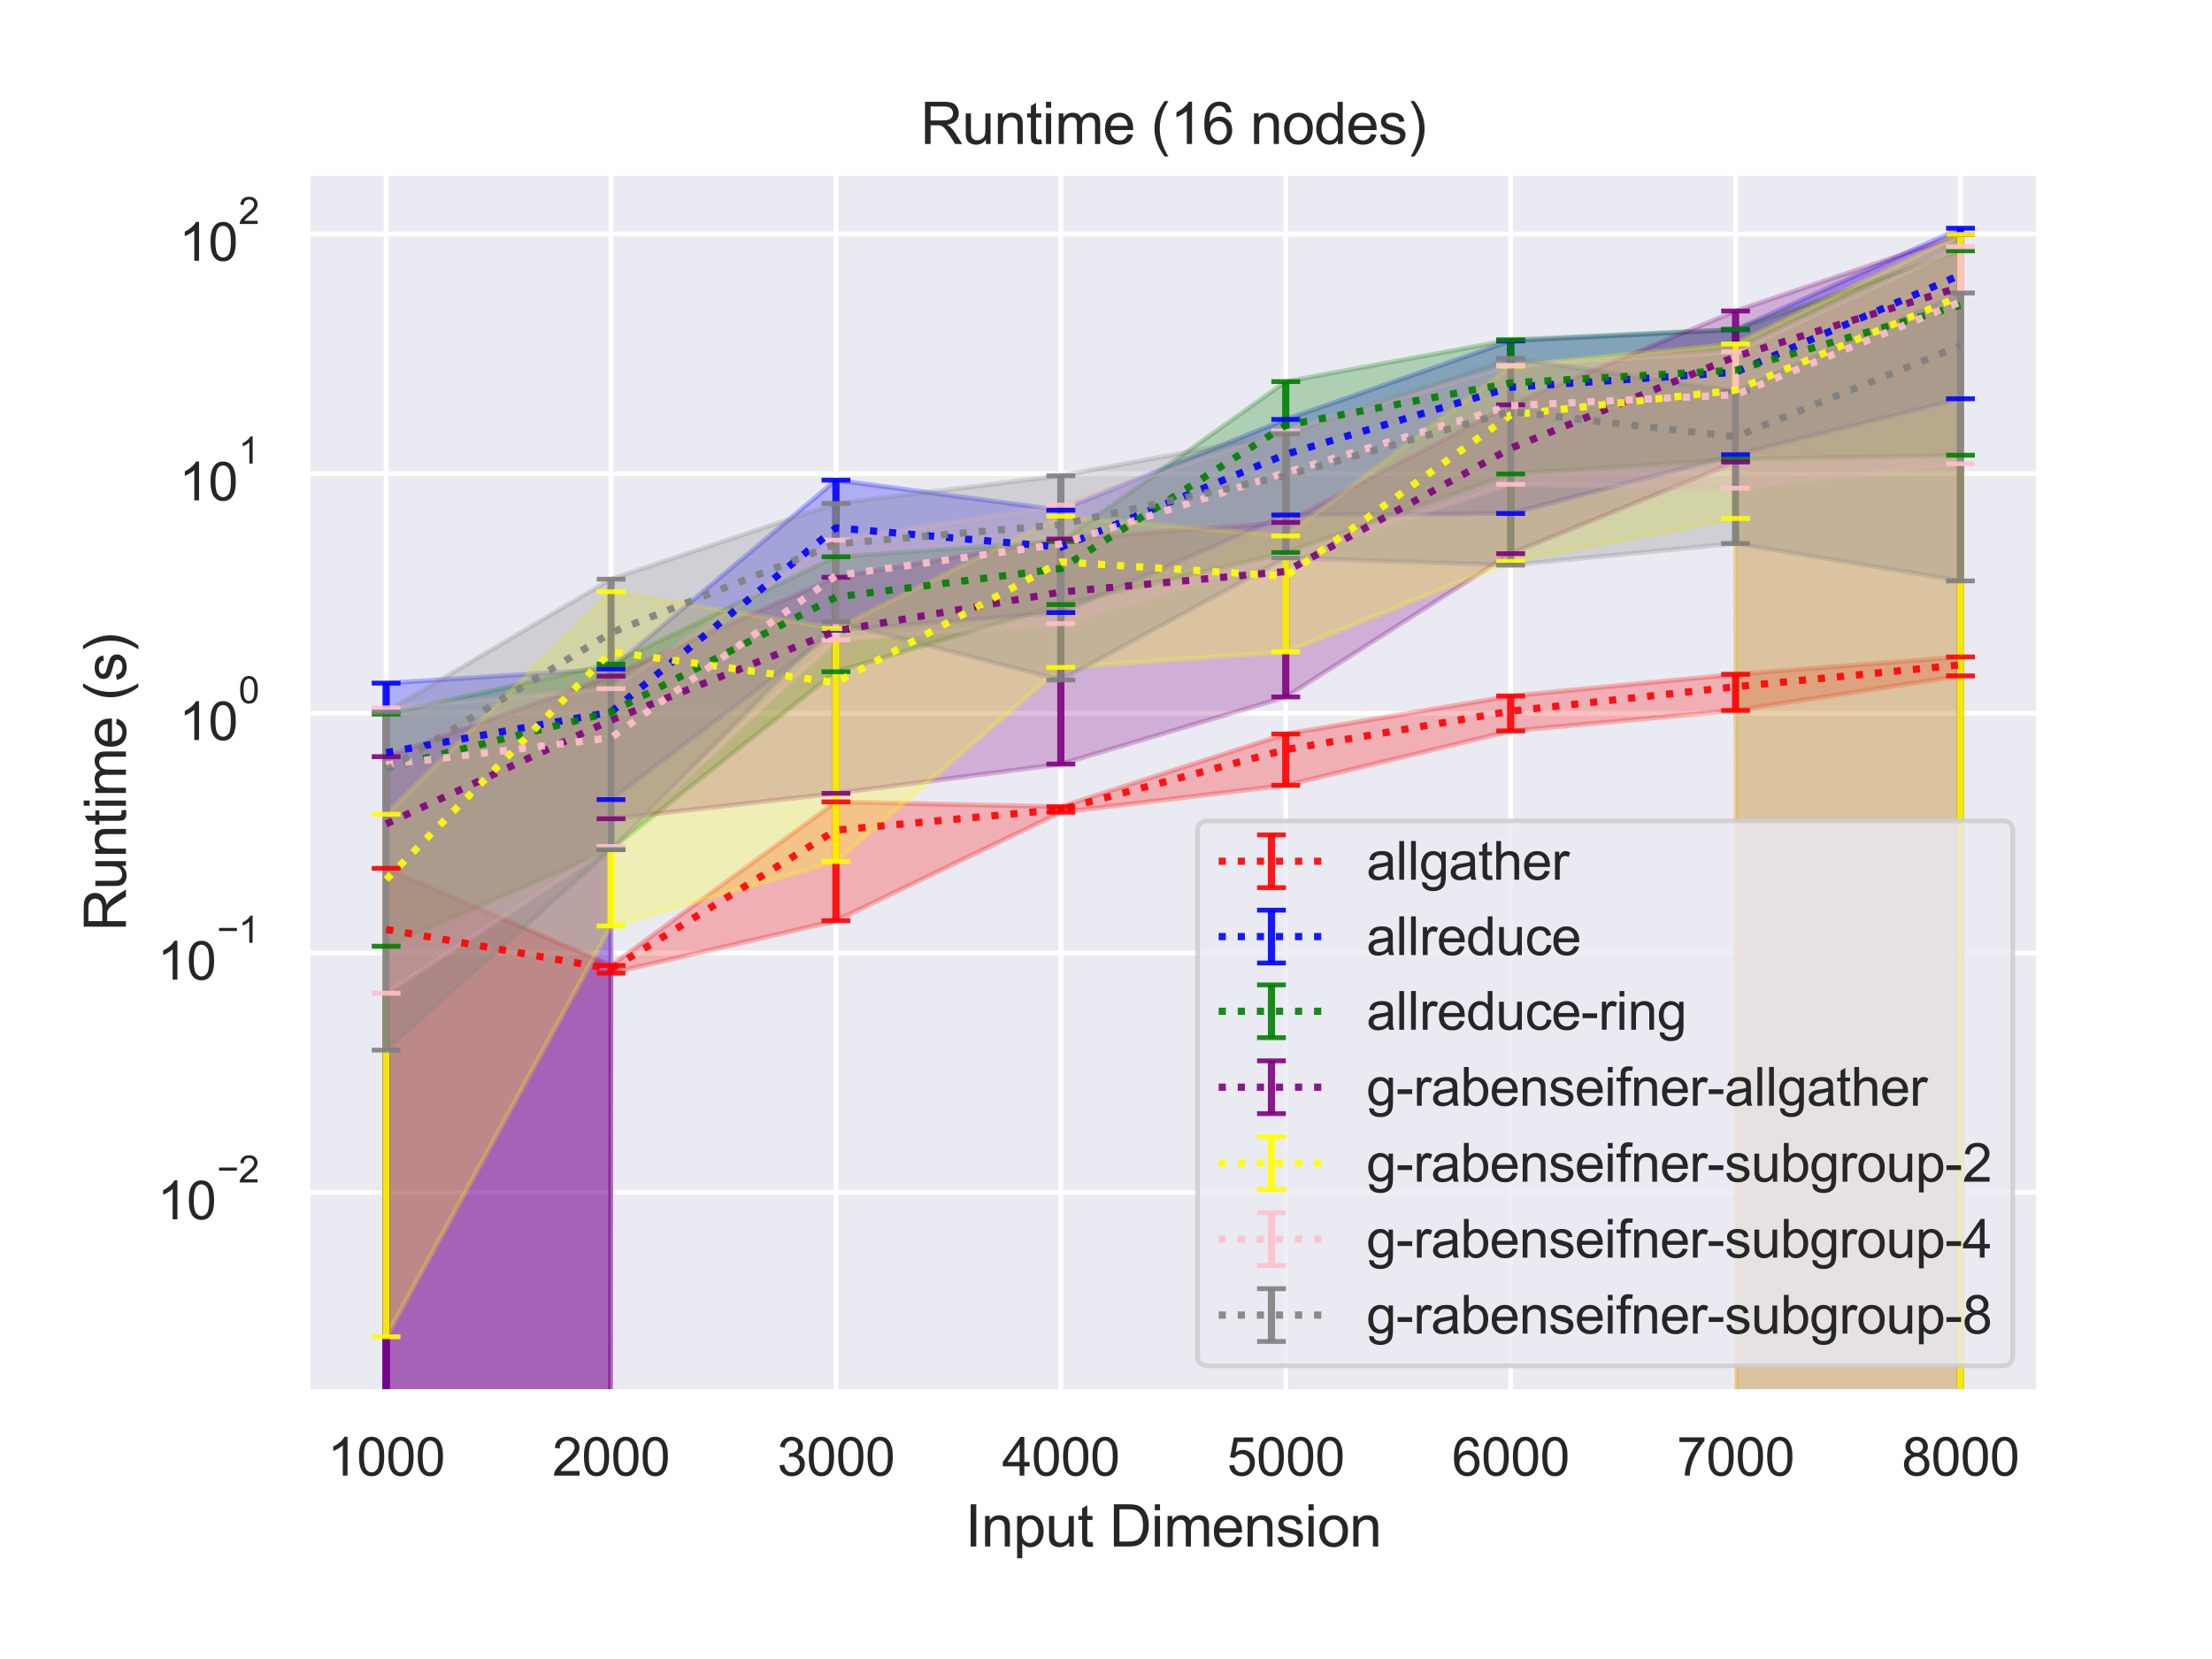 <?xml version="1.0" encoding="utf-8" standalone="no"?>
<!DOCTYPE svg PUBLIC "-//W3C//DTD SVG 1.1//EN"
  "http://www.w3.org/Graphics/SVG/1.1/DTD/svg11.dtd">
<svg height="345.6pt" version="1.1" viewBox="0 0 460.8 345.6" width="460.8pt" xmlns="http://www.w3.org/2000/svg" xmlns:xlink="http://www.w3.org/1999/xlink">
 <defs>
  <style type="text/css">*{stroke-linecap:butt;stroke-linejoin:round;}</style>
 </defs>
 <g id="figure_1">
  <g id="patch_1">
   <path d="M 0 345.6 
L 460.8 345.6 
L 460.8 0 
L 0 0 
z
" style="fill:#ffffff;"/>
  </g>
  <g id="axes_1">
   <g id="patch_2">
    <path d="M 64.04 290.02 
L 424.8 290.02 
L 424.8 36 
L 64.04 36 
z
" style="fill:#eaeaf2;"/>
   </g>
   <g id="matplotlib.axis_1">
    <g id="xtick_1">
     <g id="line2d_1">
      <path clip-path="url(#pb5473b62f8)" d="M 80.438 290.02 
L 80.438 36 
" style="fill:none;stroke:#ffffff;stroke-linecap:round;"/>
     </g>
     <g id="text_1">
      <!-- 1000 -->
      <g style="fill:#262626;" transform="translate(68.204 307.394)scale(0.11 -0.11)">
       <defs>
        <path d="M 2384 0 
L 1822 0 
L 1822 3584 
Q 1619 3391 1289 3197 
Q 959 3003 697 2906 
L 697 3450 
Q 1169 3672 1522 3987 
Q 1875 4303 2022 4600 
L 2384 4600 
L 2384 0 
z
" id="ArialMT-31" transform="scale(0.016)"/>
        <path d="M 266 2259 
Q 266 3072 433 3567 
Q 600 4063 929 4331 
Q 1259 4600 1759 4600 
Q 2128 4600 2406 4451 
Q 2684 4303 2865 4023 
Q 3047 3744 3150 3342 
Q 3253 2941 3253 2259 
Q 3253 1453 3087 958 
Q 2922 463 2592 192 
Q 2263 -78 1759 -78 
Q 1097 -78 719 397 
Q 266 969 266 2259 
z
M 844 2259 
Q 844 1131 1108 757 
Q 1372 384 1759 384 
Q 2147 384 2411 759 
Q 2675 1134 2675 2259 
Q 2675 3391 2411 3762 
Q 2147 4134 1753 4134 
Q 1366 4134 1134 3806 
Q 844 3388 844 2259 
z
" id="ArialMT-30" transform="scale(0.016)"/>
       </defs>
       <use xlink:href="#ArialMT-31"/>
       <use x="55.615" xlink:href="#ArialMT-30"/>
       <use x="111.23" xlink:href="#ArialMT-30"/>
       <use x="166.846" xlink:href="#ArialMT-30"/>
      </g>
     </g>
    </g>
    <g id="xtick_2">
     <g id="line2d_2">
      <path clip-path="url(#pb5473b62f8)" d="M 127.29 290.02 
L 127.29 36 
" style="fill:none;stroke:#ffffff;stroke-linecap:round;"/>
     </g>
     <g id="text_2">
      <!-- 2000 -->
      <g style="fill:#262626;" transform="translate(115.056 307.394)scale(0.11 -0.11)">
       <defs>
        <path d="M 3222 541 
L 3222 0 
L 194 0 
Q 188 203 259 391 
Q 375 700 629 1000 
Q 884 1300 1366 1694 
Q 2113 2306 2375 2664 
Q 2638 3022 2638 3341 
Q 2638 3675 2398 3904 
Q 2159 4134 1775 4134 
Q 1369 4134 1125 3890 
Q 881 3647 878 3216 
L 300 3275 
Q 359 3922 746 4261 
Q 1134 4600 1788 4600 
Q 2447 4600 2831 4234 
Q 3216 3869 3216 3328 
Q 3216 3053 3103 2787 
Q 2991 2522 2730 2228 
Q 2469 1934 1863 1422 
Q 1356 997 1212 845 
Q 1069 694 975 541 
L 3222 541 
z
" id="ArialMT-32" transform="scale(0.016)"/>
       </defs>
       <use xlink:href="#ArialMT-32"/>
       <use x="55.615" xlink:href="#ArialMT-30"/>
       <use x="111.23" xlink:href="#ArialMT-30"/>
       <use x="166.846" xlink:href="#ArialMT-30"/>
      </g>
     </g>
    </g>
    <g id="xtick_3">
     <g id="line2d_3">
      <path clip-path="url(#pb5473b62f8)" d="M 174.142 290.02 
L 174.142 36 
" style="fill:none;stroke:#ffffff;stroke-linecap:round;"/>
     </g>
     <g id="text_3">
      <!-- 3000 -->
      <g style="fill:#262626;" transform="translate(161.908 307.394)scale(0.11 -0.11)">
       <defs>
        <path d="M 269 1209 
L 831 1284 
Q 928 806 1161 595 
Q 1394 384 1728 384 
Q 2125 384 2398 659 
Q 2672 934 2672 1341 
Q 2672 1728 2419 1979 
Q 2166 2231 1775 2231 
Q 1616 2231 1378 2169 
L 1441 2663 
Q 1497 2656 1531 2656 
Q 1891 2656 2178 2843 
Q 2466 3031 2466 3422 
Q 2466 3731 2256 3934 
Q 2047 4138 1716 4138 
Q 1388 4138 1169 3931 
Q 950 3725 888 3313 
L 325 3413 
Q 428 3978 793 4289 
Q 1159 4600 1703 4600 
Q 2078 4600 2393 4439 
Q 2709 4278 2876 4000 
Q 3044 3722 3044 3409 
Q 3044 3113 2884 2869 
Q 2725 2625 2413 2481 
Q 2819 2388 3044 2092 
Q 3269 1797 3269 1353 
Q 3269 753 2831 336 
Q 2394 -81 1725 -81 
Q 1122 -81 723 278 
Q 325 638 269 1209 
z
" id="ArialMT-33" transform="scale(0.016)"/>
       </defs>
       <use xlink:href="#ArialMT-33"/>
       <use x="55.615" xlink:href="#ArialMT-30"/>
       <use x="111.23" xlink:href="#ArialMT-30"/>
       <use x="166.846" xlink:href="#ArialMT-30"/>
      </g>
     </g>
    </g>
    <g id="xtick_4">
     <g id="line2d_4">
      <path clip-path="url(#pb5473b62f8)" d="M 220.994 290.02 
L 220.994 36 
" style="fill:none;stroke:#ffffff;stroke-linecap:round;"/>
     </g>
     <g id="text_4">
      <!-- 4000 -->
      <g style="fill:#262626;" transform="translate(208.76 307.394)scale(0.11 -0.11)">
       <defs>
        <path d="M 2069 0 
L 2069 1097 
L 81 1097 
L 81 1613 
L 2172 4581 
L 2631 4581 
L 2631 1613 
L 3250 1613 
L 3250 1097 
L 2631 1097 
L 2631 0 
L 2069 0 
z
M 2069 1613 
L 2069 3678 
L 634 1613 
L 2069 1613 
z
" id="ArialMT-34" transform="scale(0.016)"/>
       </defs>
       <use xlink:href="#ArialMT-34"/>
       <use x="55.615" xlink:href="#ArialMT-30"/>
       <use x="111.23" xlink:href="#ArialMT-30"/>
       <use x="166.846" xlink:href="#ArialMT-30"/>
      </g>
     </g>
    </g>
    <g id="xtick_5">
     <g id="line2d_5">
      <path clip-path="url(#pb5473b62f8)" d="M 267.846 290.02 
L 267.846 36 
" style="fill:none;stroke:#ffffff;stroke-linecap:round;"/>
     </g>
     <g id="text_5">
      <!-- 5000 -->
      <g style="fill:#262626;" transform="translate(255.612 307.394)scale(0.11 -0.11)">
       <defs>
        <path d="M 266 1200 
L 856 1250 
Q 922 819 1161 601 
Q 1400 384 1738 384 
Q 2144 384 2425 690 
Q 2706 997 2706 1503 
Q 2706 1984 2436 2262 
Q 2166 2541 1728 2541 
Q 1456 2541 1237 2417 
Q 1019 2294 894 2097 
L 366 2166 
L 809 4519 
L 3088 4519 
L 3088 3981 
L 1259 3981 
L 1013 2750 
Q 1425 3038 1878 3038 
Q 2478 3038 2890 2622 
Q 3303 2206 3303 1553 
Q 3303 931 2941 478 
Q 2500 -78 1738 -78 
Q 1113 -78 717 272 
Q 322 622 266 1200 
z
" id="ArialMT-35" transform="scale(0.016)"/>
       </defs>
       <use xlink:href="#ArialMT-35"/>
       <use x="55.615" xlink:href="#ArialMT-30"/>
       <use x="111.23" xlink:href="#ArialMT-30"/>
       <use x="166.846" xlink:href="#ArialMT-30"/>
      </g>
     </g>
    </g>
    <g id="xtick_6">
     <g id="line2d_6">
      <path clip-path="url(#pb5473b62f8)" d="M 314.698 290.02 
L 314.698 36 
" style="fill:none;stroke:#ffffff;stroke-linecap:round;"/>
     </g>
     <g id="text_6">
      <!-- 6000 -->
      <g style="fill:#262626;" transform="translate(302.464 307.394)scale(0.11 -0.11)">
       <defs>
        <path d="M 3184 3459 
L 2625 3416 
Q 2550 3747 2413 3897 
Q 2184 4138 1850 4138 
Q 1581 4138 1378 3988 
Q 1113 3794 959 3422 
Q 806 3050 800 2363 
Q 1003 2672 1297 2822 
Q 1591 2972 1913 2972 
Q 2475 2972 2870 2558 
Q 3266 2144 3266 1488 
Q 3266 1056 3080 686 
Q 2894 316 2569 119 
Q 2244 -78 1831 -78 
Q 1128 -78 684 439 
Q 241 956 241 2144 
Q 241 3472 731 4075 
Q 1159 4600 1884 4600 
Q 2425 4600 2770 4297 
Q 3116 3994 3184 3459 
z
M 888 1484 
Q 888 1194 1011 928 
Q 1134 663 1356 523 
Q 1578 384 1822 384 
Q 2178 384 2434 671 
Q 2691 959 2691 1453 
Q 2691 1928 2437 2201 
Q 2184 2475 1800 2475 
Q 1419 2475 1153 2201 
Q 888 1928 888 1484 
z
" id="ArialMT-36" transform="scale(0.016)"/>
       </defs>
       <use xlink:href="#ArialMT-36"/>
       <use x="55.615" xlink:href="#ArialMT-30"/>
       <use x="111.23" xlink:href="#ArialMT-30"/>
       <use x="166.846" xlink:href="#ArialMT-30"/>
      </g>
     </g>
    </g>
    <g id="xtick_7">
     <g id="line2d_7">
      <path clip-path="url(#pb5473b62f8)" d="M 361.55 290.02 
L 361.55 36 
" style="fill:none;stroke:#ffffff;stroke-linecap:round;"/>
     </g>
     <g id="text_7">
      <!-- 7000 -->
      <g style="fill:#262626;" transform="translate(349.316 307.394)scale(0.11 -0.11)">
       <defs>
        <path d="M 303 3981 
L 303 4522 
L 3269 4522 
L 3269 4084 
Q 2831 3619 2401 2847 
Q 1972 2075 1738 1259 
Q 1569 684 1522 0 
L 944 0 
Q 953 541 1156 1306 
Q 1359 2072 1739 2783 
Q 2119 3494 2547 3981 
L 303 3981 
z
" id="ArialMT-37" transform="scale(0.016)"/>
       </defs>
       <use xlink:href="#ArialMT-37"/>
       <use x="55.615" xlink:href="#ArialMT-30"/>
       <use x="111.23" xlink:href="#ArialMT-30"/>
       <use x="166.846" xlink:href="#ArialMT-30"/>
      </g>
     </g>
    </g>
    <g id="xtick_8">
     <g id="line2d_8">
      <path clip-path="url(#pb5473b62f8)" d="M 408.402 290.02 
L 408.402 36 
" style="fill:none;stroke:#ffffff;stroke-linecap:round;"/>
     </g>
     <g id="text_8">
      <!-- 8000 -->
      <g style="fill:#262626;" transform="translate(396.168 307.394)scale(0.11 -0.11)">
       <defs>
        <path d="M 1131 2484 
Q 781 2613 612 2850 
Q 444 3088 444 3419 
Q 444 3919 803 4259 
Q 1163 4600 1759 4600 
Q 2359 4600 2725 4251 
Q 3091 3903 3091 3403 
Q 3091 3084 2923 2848 
Q 2756 2613 2416 2484 
Q 2838 2347 3058 2040 
Q 3278 1734 3278 1309 
Q 3278 722 2862 322 
Q 2447 -78 1769 -78 
Q 1091 -78 675 323 
Q 259 725 259 1325 
Q 259 1772 486 2073 
Q 713 2375 1131 2484 
z
M 1019 3438 
Q 1019 3113 1228 2906 
Q 1438 2700 1772 2700 
Q 2097 2700 2305 2904 
Q 2513 3109 2513 3406 
Q 2513 3716 2298 3927 
Q 2084 4138 1766 4138 
Q 1444 4138 1231 3931 
Q 1019 3725 1019 3438 
z
M 838 1322 
Q 838 1081 952 856 
Q 1066 631 1291 507 
Q 1516 384 1775 384 
Q 2178 384 2440 643 
Q 2703 903 2703 1303 
Q 2703 1709 2433 1975 
Q 2163 2241 1756 2241 
Q 1359 2241 1098 1978 
Q 838 1716 838 1322 
z
" id="ArialMT-38" transform="scale(0.016)"/>
       </defs>
       <use xlink:href="#ArialMT-38"/>
       <use x="55.615" xlink:href="#ArialMT-30"/>
       <use x="111.23" xlink:href="#ArialMT-30"/>
       <use x="166.846" xlink:href="#ArialMT-30"/>
      </g>
     </g>
    </g>
    <g id="text_9">
     <!-- Input Dimension -->
     <g style="fill:#262626;" transform="translate(201.066 322.169)scale(0.12 -0.12)">
      <defs>
       <path d="M 597 0 
L 597 4581 
L 1203 4581 
L 1203 0 
L 597 0 
z
" id="ArialMT-49" transform="scale(0.016)"/>
       <path d="M 422 0 
L 422 3319 
L 928 3319 
L 928 2847 
Q 1294 3394 1984 3394 
Q 2284 3394 2536 3286 
Q 2788 3178 2913 3003 
Q 3038 2828 3088 2588 
Q 3119 2431 3119 2041 
L 3119 0 
L 2556 0 
L 2556 2019 
Q 2556 2363 2490 2533 
Q 2425 2703 2258 2804 
Q 2091 2906 1866 2906 
Q 1506 2906 1245 2678 
Q 984 2450 984 1813 
L 984 0 
L 422 0 
z
" id="ArialMT-6e" transform="scale(0.016)"/>
       <path d="M 422 -1272 
L 422 3319 
L 934 3319 
L 934 2888 
Q 1116 3141 1344 3267 
Q 1572 3394 1897 3394 
Q 2322 3394 2647 3175 
Q 2972 2956 3137 2557 
Q 3303 2159 3303 1684 
Q 3303 1175 3120 767 
Q 2938 359 2589 142 
Q 2241 -75 1856 -75 
Q 1575 -75 1351 44 
Q 1128 163 984 344 
L 984 -1272 
L 422 -1272 
z
M 931 1641 
Q 931 1000 1190 694 
Q 1450 388 1819 388 
Q 2194 388 2461 705 
Q 2728 1022 2728 1688 
Q 2728 2322 2467 2637 
Q 2206 2953 1844 2953 
Q 1484 2953 1207 2617 
Q 931 2281 931 1641 
z
" id="ArialMT-70" transform="scale(0.016)"/>
       <path d="M 2597 0 
L 2597 488 
Q 2209 -75 1544 -75 
Q 1250 -75 995 37 
Q 741 150 617 320 
Q 494 491 444 738 
Q 409 903 409 1263 
L 409 3319 
L 972 3319 
L 972 1478 
Q 972 1038 1006 884 
Q 1059 663 1231 536 
Q 1403 409 1656 409 
Q 1909 409 2131 539 
Q 2353 669 2445 892 
Q 2538 1116 2538 1541 
L 2538 3319 
L 3100 3319 
L 3100 0 
L 2597 0 
z
" id="ArialMT-75" transform="scale(0.016)"/>
       <path d="M 1650 503 
L 1731 6 
Q 1494 -44 1306 -44 
Q 1000 -44 831 53 
Q 663 150 594 308 
Q 525 466 525 972 
L 525 2881 
L 113 2881 
L 113 3319 
L 525 3319 
L 525 4141 
L 1084 4478 
L 1084 3319 
L 1650 3319 
L 1650 2881 
L 1084 2881 
L 1084 941 
Q 1084 700 1114 631 
Q 1144 563 1211 522 
Q 1278 481 1403 481 
Q 1497 481 1650 503 
z
" id="ArialMT-74" transform="scale(0.016)"/>
       <path id="ArialMT-20" transform="scale(0.016)"/>
       <path d="M 494 0 
L 494 4581 
L 2072 4581 
Q 2606 4581 2888 4516 
Q 3281 4425 3559 4188 
Q 3922 3881 4101 3404 
Q 4281 2928 4281 2316 
Q 4281 1794 4159 1391 
Q 4038 988 3847 723 
Q 3656 459 3429 307 
Q 3203 156 2883 78 
Q 2563 0 2147 0 
L 494 0 
z
M 1100 541 
L 2078 541 
Q 2531 541 2789 625 
Q 3047 709 3200 863 
Q 3416 1078 3536 1442 
Q 3656 1806 3656 2325 
Q 3656 3044 3420 3430 
Q 3184 3816 2847 3947 
Q 2603 4041 2063 4041 
L 1100 4041 
L 1100 541 
z
" id="ArialMT-44" transform="scale(0.016)"/>
       <path d="M 425 3934 
L 425 4581 
L 988 4581 
L 988 3934 
L 425 3934 
z
M 425 0 
L 425 3319 
L 988 3319 
L 988 0 
L 425 0 
z
" id="ArialMT-69" transform="scale(0.016)"/>
       <path d="M 422 0 
L 422 3319 
L 925 3319 
L 925 2853 
Q 1081 3097 1340 3245 
Q 1600 3394 1931 3394 
Q 2300 3394 2536 3241 
Q 2772 3088 2869 2813 
Q 3263 3394 3894 3394 
Q 4388 3394 4653 3120 
Q 4919 2847 4919 2278 
L 4919 0 
L 4359 0 
L 4359 2091 
Q 4359 2428 4304 2576 
Q 4250 2725 4106 2815 
Q 3963 2906 3769 2906 
Q 3419 2906 3187 2673 
Q 2956 2441 2956 1928 
L 2956 0 
L 2394 0 
L 2394 2156 
Q 2394 2531 2256 2718 
Q 2119 2906 1806 2906 
Q 1569 2906 1367 2781 
Q 1166 2656 1075 2415 
Q 984 2175 984 1722 
L 984 0 
L 422 0 
z
" id="ArialMT-6d" transform="scale(0.016)"/>
       <path d="M 2694 1069 
L 3275 997 
Q 3138 488 2766 206 
Q 2394 -75 1816 -75 
Q 1088 -75 661 373 
Q 234 822 234 1631 
Q 234 2469 665 2931 
Q 1097 3394 1784 3394 
Q 2450 3394 2872 2941 
Q 3294 2488 3294 1666 
Q 3294 1616 3291 1516 
L 816 1516 
Q 847 969 1125 678 
Q 1403 388 1819 388 
Q 2128 388 2347 550 
Q 2566 713 2694 1069 
z
M 847 1978 
L 2700 1978 
Q 2663 2397 2488 2606 
Q 2219 2931 1791 2931 
Q 1403 2931 1139 2672 
Q 875 2413 847 1978 
z
" id="ArialMT-65" transform="scale(0.016)"/>
       <path d="M 197 991 
L 753 1078 
Q 800 744 1014 566 
Q 1228 388 1613 388 
Q 2000 388 2187 545 
Q 2375 703 2375 916 
Q 2375 1106 2209 1216 
Q 2094 1291 1634 1406 
Q 1016 1563 777 1677 
Q 538 1791 414 1992 
Q 291 2194 291 2438 
Q 291 2659 392 2848 
Q 494 3038 669 3163 
Q 800 3259 1026 3326 
Q 1253 3394 1513 3394 
Q 1903 3394 2198 3281 
Q 2494 3169 2634 2976 
Q 2775 2784 2828 2463 
L 2278 2388 
Q 2241 2644 2061 2787 
Q 1881 2931 1553 2931 
Q 1166 2931 1000 2803 
Q 834 2675 834 2503 
Q 834 2394 903 2306 
Q 972 2216 1119 2156 
Q 1203 2125 1616 2013 
Q 2213 1853 2448 1751 
Q 2684 1650 2818 1456 
Q 2953 1263 2953 975 
Q 2953 694 2789 445 
Q 2625 197 2315 61 
Q 2006 -75 1616 -75 
Q 969 -75 630 194 
Q 291 463 197 991 
z
" id="ArialMT-73" transform="scale(0.016)"/>
       <path d="M 213 1659 
Q 213 2581 725 3025 
Q 1153 3394 1769 3394 
Q 2453 3394 2887 2945 
Q 3322 2497 3322 1706 
Q 3322 1066 3130 698 
Q 2938 331 2570 128 
Q 2203 -75 1769 -75 
Q 1072 -75 642 372 
Q 213 819 213 1659 
z
M 791 1659 
Q 791 1022 1069 705 
Q 1347 388 1769 388 
Q 2188 388 2466 706 
Q 2744 1025 2744 1678 
Q 2744 2294 2464 2611 
Q 2184 2928 1769 2928 
Q 1347 2928 1069 2612 
Q 791 2297 791 1659 
z
" id="ArialMT-6f" transform="scale(0.016)"/>
      </defs>
      <use xlink:href="#ArialMT-49"/>
      <use x="27.783" xlink:href="#ArialMT-6e"/>
      <use x="83.398" xlink:href="#ArialMT-70"/>
      <use x="139.014" xlink:href="#ArialMT-75"/>
      <use x="194.629" xlink:href="#ArialMT-74"/>
      <use x="222.412" xlink:href="#ArialMT-20"/>
      <use x="250.195" xlink:href="#ArialMT-44"/>
      <use x="322.412" xlink:href="#ArialMT-69"/>
      <use x="344.629" xlink:href="#ArialMT-6d"/>
      <use x="427.93" xlink:href="#ArialMT-65"/>
      <use x="483.545" xlink:href="#ArialMT-6e"/>
      <use x="539.16" xlink:href="#ArialMT-73"/>
      <use x="589.16" xlink:href="#ArialMT-69"/>
      <use x="611.377" xlink:href="#ArialMT-6f"/>
      <use x="666.992" xlink:href="#ArialMT-6e"/>
     </g>
    </g>
   </g>
   <g id="matplotlib.axis_2">
    <g id="ytick_1">
     <g id="line2d_9">
      <path clip-path="url(#pb5473b62f8)" d="M 64.04 248.432 
L 424.8 248.432 
" style="fill:none;stroke:#ffffff;stroke-linecap:round;"/>
     </g>
     <g id="text_10">
      <!-- $\mathdefault{10^{-2}}$ -->
      <g style="fill:#262626;" transform="translate(32.76 254.104)scale(0.11 -0.11)">
       <defs>
        <path d="M 3381 1997 
L 356 1997 
L 356 2522 
L 3381 2522 
L 3381 1997 
z
" id="ArialMT-2212" transform="scale(0.016)"/>
       </defs>
       <use transform="translate(0 0.994)" xlink:href="#ArialMT-31"/>
       <use transform="translate(55.615 0.994)" xlink:href="#ArialMT-30"/>
       <use transform="translate(112.973 70.688)scale(0.7)" xlink:href="#ArialMT-2212"/>
       <use transform="translate(153.852 70.688)scale(0.7)" xlink:href="#ArialMT-32"/>
      </g>
     </g>
    </g>
    <g id="ytick_2">
     <g id="line2d_10">
      <path clip-path="url(#pb5473b62f8)" d="M 64.04 198.514 
L 424.8 198.514 
" style="fill:none;stroke:#ffffff;stroke-linecap:round;"/>
     </g>
     <g id="text_11">
      <!-- $\mathdefault{10^{-1}}$ -->
      <g style="fill:#262626;" transform="translate(32.76 204.186)scale(0.11 -0.11)">
       <use transform="translate(0 0.994)" xlink:href="#ArialMT-31"/>
       <use transform="translate(55.615 0.994)" xlink:href="#ArialMT-30"/>
       <use transform="translate(112.973 70.688)scale(0.7)" xlink:href="#ArialMT-2212"/>
       <use transform="translate(153.852 70.688)scale(0.7)" xlink:href="#ArialMT-31"/>
      </g>
     </g>
    </g>
    <g id="ytick_3">
     <g id="line2d_11">
      <path clip-path="url(#pb5473b62f8)" d="M 64.04 148.595 
L 424.8 148.595 
" style="fill:none;stroke:#ffffff;stroke-linecap:round;"/>
     </g>
     <g id="text_12">
      <!-- $\mathdefault{10^{0}}$ -->
      <g style="fill:#262626;" transform="translate(37.27 154.267)scale(0.11 -0.11)">
       <use transform="translate(0 0.994)" xlink:href="#ArialMT-31"/>
       <use transform="translate(55.615 0.994)" xlink:href="#ArialMT-30"/>
       <use transform="translate(112.973 70.688)scale(0.7)" xlink:href="#ArialMT-30"/>
      </g>
     </g>
    </g>
    <g id="ytick_4">
     <g id="line2d_12">
      <path clip-path="url(#pb5473b62f8)" d="M 64.04 98.677 
L 424.8 98.677 
" style="fill:none;stroke:#ffffff;stroke-linecap:round;"/>
     </g>
     <g id="text_13">
      <!-- $\mathdefault{10^{1}}$ -->
      <g style="fill:#262626;" transform="translate(37.27 104.349)scale(0.11 -0.11)">
       <use transform="translate(0 0.994)" xlink:href="#ArialMT-31"/>
       <use transform="translate(55.615 0.994)" xlink:href="#ArialMT-30"/>
       <use transform="translate(112.973 70.688)scale(0.7)" xlink:href="#ArialMT-31"/>
      </g>
     </g>
    </g>
    <g id="ytick_5">
     <g id="line2d_13">
      <path clip-path="url(#pb5473b62f8)" d="M 64.04 48.759 
L 424.8 48.759 
" style="fill:none;stroke:#ffffff;stroke-linecap:round;"/>
     </g>
     <g id="text_14">
      <!-- $\mathdefault{10^{2}}$ -->
      <g style="fill:#262626;" transform="translate(37.27 54.431)scale(0.11 -0.11)">
       <use transform="translate(0 0.994)" xlink:href="#ArialMT-31"/>
       <use transform="translate(55.615 0.994)" xlink:href="#ArialMT-30"/>
       <use transform="translate(112.973 70.688)scale(0.7)" xlink:href="#ArialMT-32"/>
      </g>
     </g>
    </g>
    <g id="ytick_6"/>
    <g id="ytick_7"/>
    <g id="ytick_8"/>
    <g id="ytick_9"/>
    <g id="ytick_10"/>
    <g id="ytick_11"/>
    <g id="ytick_12"/>
    <g id="ytick_13"/>
    <g id="ytick_14"/>
    <g id="ytick_15"/>
    <g id="ytick_16"/>
    <g id="ytick_17"/>
    <g id="ytick_18"/>
    <g id="ytick_19"/>
    <g id="ytick_20"/>
    <g id="ytick_21"/>
    <g id="ytick_22"/>
    <g id="ytick_23"/>
    <g id="ytick_24"/>
    <g id="ytick_25"/>
    <g id="ytick_26"/>
    <g id="ytick_27"/>
    <g id="ytick_28"/>
    <g id="ytick_29"/>
    <g id="ytick_30"/>
    <g id="ytick_31"/>
    <g id="ytick_32"/>
    <g id="ytick_33"/>
    <g id="ytick_34"/>
    <g id="ytick_35"/>
    <g id="ytick_36"/>
    <g id="ytick_37"/>
    <g id="ytick_38"/>
    <g id="ytick_39"/>
    <g id="ytick_40"/>
    <g id="ytick_41"/>
    <g id="ytick_42"/>
    <g id="ytick_43"/>
    <g id="ytick_44"/>
    <g id="ytick_45"/>
    <g id="text_15">
     <!-- Runtime (s) -->
     <g style="fill:#262626;" transform="translate(26.234 194.013)rotate(-90)scale(0.12 -0.12)">
      <defs>
       <path d="M 503 0 
L 503 4581 
L 2534 4581 
Q 3147 4581 3465 4457 
Q 3784 4334 3975 4021 
Q 4166 3709 4166 3331 
Q 4166 2844 3850 2509 
Q 3534 2175 2875 2084 
Q 3116 1969 3241 1856 
Q 3506 1613 3744 1247 
L 4541 0 
L 3778 0 
L 3172 953 
Q 2906 1366 2734 1584 
Q 2563 1803 2427 1890 
Q 2291 1978 2150 2013 
Q 2047 2034 1813 2034 
L 1109 2034 
L 1109 0 
L 503 0 
z
M 1109 2559 
L 2413 2559 
Q 2828 2559 3062 2645 
Q 3297 2731 3419 2920 
Q 3541 3109 3541 3331 
Q 3541 3656 3305 3865 
Q 3069 4075 2559 4075 
L 1109 4075 
L 1109 2559 
z
" id="ArialMT-52" transform="scale(0.016)"/>
       <path d="M 1497 -1347 
Q 1031 -759 709 28 
Q 388 816 388 1659 
Q 388 2403 628 3084 
Q 909 3875 1497 4659 
L 1900 4659 
Q 1522 4009 1400 3731 
Q 1209 3300 1100 2831 
Q 966 2247 966 1656 
Q 966 153 1900 -1347 
L 1497 -1347 
z
" id="ArialMT-28" transform="scale(0.016)"/>
       <path d="M 791 -1347 
L 388 -1347 
Q 1322 153 1322 1656 
Q 1322 2244 1188 2822 
Q 1081 3291 891 3722 
Q 769 4003 388 4659 
L 791 4659 
Q 1378 3875 1659 3084 
Q 1900 2403 1900 1659 
Q 1900 816 1576 28 
Q 1253 -759 791 -1347 
z
" id="ArialMT-29" transform="scale(0.016)"/>
      </defs>
      <use xlink:href="#ArialMT-52"/>
      <use x="72.217" xlink:href="#ArialMT-75"/>
      <use x="127.832" xlink:href="#ArialMT-6e"/>
      <use x="183.447" xlink:href="#ArialMT-74"/>
      <use x="211.23" xlink:href="#ArialMT-69"/>
      <use x="233.447" xlink:href="#ArialMT-6d"/>
      <use x="316.748" xlink:href="#ArialMT-65"/>
      <use x="372.363" xlink:href="#ArialMT-20"/>
      <use x="400.146" xlink:href="#ArialMT-28"/>
      <use x="433.447" xlink:href="#ArialMT-73"/>
      <use x="483.447" xlink:href="#ArialMT-29"/>
     </g>
    </g>
   </g>
   <g id="PolyCollection_1">
    <path clip-path="url(#pb5473b62f8)" d="M 80.438 180.883 
L 80.438 50066.933 
L 127.29 202.72 
L 174.142 191.805 
L 220.994 169.203 
L 267.846 163.593 
L 314.698 152.267 
L 361.55 148.002 
L 408.402 140.795 
L 408.402 136.855 
L 408.402 136.855 
L 361.55 140.465 
L 314.698 144.987 
L 267.846 152.909 
L 220.994 168.062 
L 174.142 167.045 
L 127.29 201.126 
L 80.438 180.883 
z
" style="fill:#ff0000;fill-opacity:0.25;stroke:#ff0000;stroke-opacity:0.25;"/>
   </g>
   <g id="PolyCollection_2">
    <path clip-path="url(#pb5473b62f8)" d="M 80.438 142.312 
L 80.438 50066.933 
L 127.29 166.567 
L 174.142 131.277 
L 220.994 127.603 
L 267.846 107.288 
L 314.698 106.967 
L 361.55 94.737 
L 408.402 83.068 
L 408.402 47.546 
L 408.402 47.546 
L 361.55 68.685 
L 314.698 71.014 
L 267.846 87.37 
L 220.994 106.287 
L 174.142 100.023 
L 127.29 139.352 
L 80.438 142.312 
z
" style="fill:#0000ff;fill-opacity:0.25;stroke:#0000ff;stroke-opacity:0.25;"/>
   </g>
   <g id="PolyCollection_3">
    <defs>
     <path d="M 80.438 -196.835 
L 80.438 -148.479 
L 127.29 -168.666 
L 174.142 -205.658 
L 220.994 -219.659 
L 267.846 -230.485 
L 314.698 -246.876 
L 361.55 -249.943 
L 408.402 -250.775 
L 408.402 -293.363 
L 408.402 -293.363 
L 361.55 -276.995 
L 314.698 -274.809 
L 267.846 -266.102 
L 220.994 -232.803 
L 174.142 -229.608 
L 127.29 -207.253 
L 80.438 -196.835 
z
" id="mc524a70b12" style="stroke:#008000;stroke-opacity:0.25;"/>
    </defs>
    <g clip-path="url(#pb5473b62f8)">
     <use style="fill:#008000;fill-opacity:0.25;stroke:#008000;stroke-opacity:0.25;" x="0" xlink:href="#mc524a70b12" y="345.6"/>
    </g>
   </g>
   <g id="PolyCollection_4">
    <path clip-path="url(#pb5473b62f8)" d="M 80.438 157.629 
L 80.438 50066.933 
L 127.29 170.565 
L 174.142 165.266 
L 220.994 159.174 
L 267.846 145.192 
L 314.698 115.345 
L 361.55 96.241 
L 408.402 50066.933 
L 408.402 48.898 
L 408.402 48.898 
L 361.55 64.791 
L 314.698 84.34 
L 267.846 108.832 
L 220.994 112.302 
L 174.142 120.256 
L 127.29 140.845 
L 80.438 157.629 
z
" style="fill:#800080;fill-opacity:0.25;stroke:#800080;stroke-opacity:0.25;"/>
   </g>
   <g id="PolyCollection_5">
    <path clip-path="url(#pb5473b62f8)" d="M 80.438 169.615 
L 80.438 278.474 
L 127.29 192.886 
L 174.142 179.468 
L 220.994 139.043 
L 267.846 135.819 
L 314.698 116.97 
L 361.55 108.012 
L 408.402 50066.933 
L 408.402 48.847 
L 408.402 48.847 
L 361.55 71.645 
L 314.698 76.257 
L 267.846 111.655 
L 220.994 107.53 
L 174.142 130.964 
L 127.29 123.262 
L 80.438 169.615 
z
" style="fill:#ffff00;fill-opacity:0.25;stroke:#ffff00;stroke-opacity:0.25;"/>
   </g>
   <g id="PolyCollection_6">
    <defs>
     <path d="M 80.438 -198.14 
L 80.438 -138.695 
L 127.29 -169.277 
L 174.142 -212.284 
L 220.994 -215.687 
L 267.846 -229.523 
L 314.698 -244.699 
L 361.55 -243.903 
L 408.402 -249.002 
L 408.402 -294.186 
L 408.402 -294.186 
L 361.55 -272.342 
L 314.698 -269.488 
L 267.846 -255.811 
L 220.994 -240.395 
L 174.142 -233.077 
L 127.29 -202.142 
L 80.438 -198.14 
z
" id="m77871b7a30" style="stroke:#ffc0cb;stroke-opacity:0.25;"/>
    </defs>
    <g clip-path="url(#pb5473b62f8)">
     <use style="fill:#ffc0cb;fill-opacity:0.25;stroke:#ffc0cb;stroke-opacity:0.25;" x="0" xlink:href="#m77871b7a30" y="345.6"/>
    </g>
   </g>
   <g id="PolyCollection_7">
    <defs>
     <path d="M 80.438 -197.288 
L 80.438 -126.84 
L 127.29 -168.601 
L 174.142 -216.088 
L 220.994 -203.942 
L 267.846 -229.389 
L 314.698 -227.877 
L 361.55 -232.385 
L 408.402 -224.587 
L 408.402 -284.565 
L 408.402 -284.565 
L 361.55 -264.074 
L 314.698 -270.966 
L 267.846 -255.26 
L 220.994 -246.491 
L 174.142 -240.719 
L 127.29 -224.949 
L 80.438 -197.288 
z
" id="m3f5af37864" style="stroke:#808080;stroke-opacity:0.25;"/>
    </defs>
    <g clip-path="url(#pb5473b62f8)">
     <use style="fill:#808080;fill-opacity:0.25;stroke:#808080;stroke-opacity:0.25;" x="0" xlink:href="#m3f5af37864" y="345.6"/>
    </g>
   </g>
   <g id="LineCollection_1">
    <path clip-path="url(#pb5473b62f8)" d="M 80.438 346.6 
L 80.438 180.883 
" style="fill:none;stroke:#ff0000;stroke-opacity:0.9;stroke-width:1.5;"/>
    <path clip-path="url(#pb5473b62f8)" d="M 127.29 202.72 
L 127.29 201.126 
" style="fill:none;stroke:#ff0000;stroke-opacity:0.9;stroke-width:1.5;"/>
    <path clip-path="url(#pb5473b62f8)" d="M 174.142 191.805 
L 174.142 167.045 
" style="fill:none;stroke:#ff0000;stroke-opacity:0.9;stroke-width:1.5;"/>
    <path clip-path="url(#pb5473b62f8)" d="M 220.994 169.203 
L 220.994 168.062 
" style="fill:none;stroke:#ff0000;stroke-opacity:0.9;stroke-width:1.5;"/>
    <path clip-path="url(#pb5473b62f8)" d="M 267.846 163.593 
L 267.846 152.909 
" style="fill:none;stroke:#ff0000;stroke-opacity:0.9;stroke-width:1.5;"/>
    <path clip-path="url(#pb5473b62f8)" d="M 314.698 152.267 
L 314.698 144.987 
" style="fill:none;stroke:#ff0000;stroke-opacity:0.9;stroke-width:1.5;"/>
    <path clip-path="url(#pb5473b62f8)" d="M 361.55 148.002 
L 361.55 140.465 
" style="fill:none;stroke:#ff0000;stroke-opacity:0.9;stroke-width:1.5;"/>
    <path clip-path="url(#pb5473b62f8)" d="M 408.402 140.795 
L 408.402 136.855 
" style="fill:none;stroke:#ff0000;stroke-opacity:0.9;stroke-width:1.5;"/>
   </g>
   <g id="LineCollection_2">
    <path clip-path="url(#pb5473b62f8)" d="M 80.438 346.6 
L 80.438 142.312 
" style="fill:none;stroke:#0000ff;stroke-opacity:0.9;stroke-width:1.5;"/>
    <path clip-path="url(#pb5473b62f8)" d="M 127.29 166.567 
L 127.29 139.352 
" style="fill:none;stroke:#0000ff;stroke-opacity:0.9;stroke-width:1.5;"/>
    <path clip-path="url(#pb5473b62f8)" d="M 174.142 131.277 
L 174.142 100.023 
" style="fill:none;stroke:#0000ff;stroke-opacity:0.9;stroke-width:1.5;"/>
    <path clip-path="url(#pb5473b62f8)" d="M 220.994 127.603 
L 220.994 106.287 
" style="fill:none;stroke:#0000ff;stroke-opacity:0.9;stroke-width:1.5;"/>
    <path clip-path="url(#pb5473b62f8)" d="M 267.846 107.288 
L 267.846 87.37 
" style="fill:none;stroke:#0000ff;stroke-opacity:0.9;stroke-width:1.5;"/>
    <path clip-path="url(#pb5473b62f8)" d="M 314.698 106.967 
L 314.698 71.014 
" style="fill:none;stroke:#0000ff;stroke-opacity:0.9;stroke-width:1.5;"/>
    <path clip-path="url(#pb5473b62f8)" d="M 361.55 94.737 
L 361.55 68.685 
" style="fill:none;stroke:#0000ff;stroke-opacity:0.9;stroke-width:1.5;"/>
    <path clip-path="url(#pb5473b62f8)" d="M 408.402 83.068 
L 408.402 47.546 
" style="fill:none;stroke:#0000ff;stroke-opacity:0.9;stroke-width:1.5;"/>
   </g>
   <g id="LineCollection_3">
    <path clip-path="url(#pb5473b62f8)" d="M 80.438 197.121 
L 80.438 148.765 
" style="fill:none;stroke:#008000;stroke-opacity:0.9;stroke-width:1.5;"/>
    <path clip-path="url(#pb5473b62f8)" d="M 127.29 176.934 
L 127.29 138.347 
" style="fill:none;stroke:#008000;stroke-opacity:0.9;stroke-width:1.5;"/>
    <path clip-path="url(#pb5473b62f8)" d="M 174.142 139.942 
L 174.142 115.992 
" style="fill:none;stroke:#008000;stroke-opacity:0.9;stroke-width:1.5;"/>
    <path clip-path="url(#pb5473b62f8)" d="M 220.994 125.941 
L 220.994 112.797 
" style="fill:none;stroke:#008000;stroke-opacity:0.9;stroke-width:1.5;"/>
    <path clip-path="url(#pb5473b62f8)" d="M 267.846 115.115 
L 267.846 79.498 
" style="fill:none;stroke:#008000;stroke-opacity:0.9;stroke-width:1.5;"/>
    <path clip-path="url(#pb5473b62f8)" d="M 314.698 98.724 
L 314.698 70.791 
" style="fill:none;stroke:#008000;stroke-opacity:0.9;stroke-width:1.5;"/>
    <path clip-path="url(#pb5473b62f8)" d="M 361.55 95.657 
L 361.55 68.605 
" style="fill:none;stroke:#008000;stroke-opacity:0.9;stroke-width:1.5;"/>
    <path clip-path="url(#pb5473b62f8)" d="M 408.402 94.825 
L 408.402 52.237 
" style="fill:none;stroke:#008000;stroke-opacity:0.9;stroke-width:1.5;"/>
   </g>
   <g id="LineCollection_4">
    <path clip-path="url(#pb5473b62f8)" d="M 80.438 346.6 
L 80.438 157.629 
" style="fill:none;stroke:#800080;stroke-opacity:0.9;stroke-width:1.5;"/>
    <path clip-path="url(#pb5473b62f8)" d="M 127.29 170.565 
L 127.29 140.845 
" style="fill:none;stroke:#800080;stroke-opacity:0.9;stroke-width:1.5;"/>
    <path clip-path="url(#pb5473b62f8)" d="M 174.142 165.266 
L 174.142 120.256 
" style="fill:none;stroke:#800080;stroke-opacity:0.9;stroke-width:1.5;"/>
    <path clip-path="url(#pb5473b62f8)" d="M 220.994 159.174 
L 220.994 112.302 
" style="fill:none;stroke:#800080;stroke-opacity:0.9;stroke-width:1.5;"/>
    <path clip-path="url(#pb5473b62f8)" d="M 267.846 145.192 
L 267.846 108.832 
" style="fill:none;stroke:#800080;stroke-opacity:0.9;stroke-width:1.5;"/>
    <path clip-path="url(#pb5473b62f8)" d="M 314.698 115.345 
L 314.698 84.34 
" style="fill:none;stroke:#800080;stroke-opacity:0.9;stroke-width:1.5;"/>
    <path clip-path="url(#pb5473b62f8)" d="M 361.55 96.241 
L 361.55 64.791 
" style="fill:none;stroke:#800080;stroke-opacity:0.9;stroke-width:1.5;"/>
    <path clip-path="url(#pb5473b62f8)" d="M 408.402 346.6 
L 408.402 48.898 
" style="fill:none;stroke:#800080;stroke-opacity:0.9;stroke-width:1.5;"/>
   </g>
   <g id="LineCollection_5">
    <path clip-path="url(#pb5473b62f8)" d="M 80.438 278.474 
L 80.438 169.615 
" style="fill:none;stroke:#ffff00;stroke-opacity:0.9;stroke-width:1.5;"/>
    <path clip-path="url(#pb5473b62f8)" d="M 127.29 192.886 
L 127.29 123.262 
" style="fill:none;stroke:#ffff00;stroke-opacity:0.9;stroke-width:1.5;"/>
    <path clip-path="url(#pb5473b62f8)" d="M 174.142 179.468 
L 174.142 130.964 
" style="fill:none;stroke:#ffff00;stroke-opacity:0.9;stroke-width:1.5;"/>
    <path clip-path="url(#pb5473b62f8)" d="M 220.994 139.043 
L 220.994 107.53 
" style="fill:none;stroke:#ffff00;stroke-opacity:0.9;stroke-width:1.5;"/>
    <path clip-path="url(#pb5473b62f8)" d="M 267.846 135.819 
L 267.846 111.655 
" style="fill:none;stroke:#ffff00;stroke-opacity:0.9;stroke-width:1.5;"/>
    <path clip-path="url(#pb5473b62f8)" d="M 314.698 116.97 
L 314.698 76.257 
" style="fill:none;stroke:#ffff00;stroke-opacity:0.9;stroke-width:1.5;"/>
    <path clip-path="url(#pb5473b62f8)" d="M 361.55 108.012 
L 361.55 71.645 
" style="fill:none;stroke:#ffff00;stroke-opacity:0.9;stroke-width:1.5;"/>
    <path clip-path="url(#pb5473b62f8)" d="M 408.402 346.6 
L 408.402 48.847 
" style="fill:none;stroke:#ffff00;stroke-opacity:0.9;stroke-width:1.5;"/>
   </g>
   <g id="LineCollection_6">
    <path clip-path="url(#pb5473b62f8)" d="M 80.438 206.905 
L 80.438 147.46 
" style="fill:none;stroke:#ffc0cb;stroke-opacity:0.9;stroke-width:1.5;"/>
    <path clip-path="url(#pb5473b62f8)" d="M 127.29 176.323 
L 127.29 143.458 
" style="fill:none;stroke:#ffc0cb;stroke-opacity:0.9;stroke-width:1.5;"/>
    <path clip-path="url(#pb5473b62f8)" d="M 174.142 133.316 
L 174.142 112.523 
" style="fill:none;stroke:#ffc0cb;stroke-opacity:0.9;stroke-width:1.5;"/>
    <path clip-path="url(#pb5473b62f8)" d="M 220.994 129.913 
L 220.994 105.205 
" style="fill:none;stroke:#ffc0cb;stroke-opacity:0.9;stroke-width:1.5;"/>
    <path clip-path="url(#pb5473b62f8)" d="M 267.846 116.077 
L 267.846 89.789 
" style="fill:none;stroke:#ffc0cb;stroke-opacity:0.9;stroke-width:1.5;"/>
    <path clip-path="url(#pb5473b62f8)" d="M 314.698 100.901 
L 314.698 76.112 
" style="fill:none;stroke:#ffc0cb;stroke-opacity:0.9;stroke-width:1.5;"/>
    <path clip-path="url(#pb5473b62f8)" d="M 361.55 101.697 
L 361.55 73.258 
" style="fill:none;stroke:#ffc0cb;stroke-opacity:0.9;stroke-width:1.5;"/>
    <path clip-path="url(#pb5473b62f8)" d="M 408.402 96.598 
L 408.402 51.414 
" style="fill:none;stroke:#ffc0cb;stroke-opacity:0.9;stroke-width:1.5;"/>
   </g>
   <g id="LineCollection_7">
    <path clip-path="url(#pb5473b62f8)" d="M 80.438 218.76 
L 80.438 148.312 
" style="fill:none;stroke:#808080;stroke-opacity:0.9;stroke-width:1.5;"/>
    <path clip-path="url(#pb5473b62f8)" d="M 127.29 176.999 
L 127.29 120.651 
" style="fill:none;stroke:#808080;stroke-opacity:0.9;stroke-width:1.5;"/>
    <path clip-path="url(#pb5473b62f8)" d="M 174.142 129.512 
L 174.142 104.881 
" style="fill:none;stroke:#808080;stroke-opacity:0.9;stroke-width:1.5;"/>
    <path clip-path="url(#pb5473b62f8)" d="M 220.994 141.658 
L 220.994 99.109 
" style="fill:none;stroke:#808080;stroke-opacity:0.9;stroke-width:1.5;"/>
    <path clip-path="url(#pb5473b62f8)" d="M 267.846 116.211 
L 267.846 90.34 
" style="fill:none;stroke:#808080;stroke-opacity:0.9;stroke-width:1.5;"/>
    <path clip-path="url(#pb5473b62f8)" d="M 314.698 117.723 
L 314.698 74.634 
" style="fill:none;stroke:#808080;stroke-opacity:0.9;stroke-width:1.5;"/>
    <path clip-path="url(#pb5473b62f8)" d="M 361.55 113.215 
L 361.55 81.526 
" style="fill:none;stroke:#808080;stroke-opacity:0.9;stroke-width:1.5;"/>
    <path clip-path="url(#pb5473b62f8)" d="M 408.402 121.013 
L 408.402 61.035 
" style="fill:none;stroke:#808080;stroke-opacity:0.9;stroke-width:1.5;"/>
   </g>
   <g id="line2d_14">
    <defs>
     <path d="M 3 0 
L -3 -0 
" id="m4d76e71d70" style="stroke:#ff0000;stroke-opacity:0.9;"/>
    </defs>
    <g clip-path="url(#pb5473b62f8)">
     <use style="fill:#ff0000;fill-opacity:0.9;stroke:#ff0000;stroke-opacity:0.9;" x="104.1" xlink:href="#m4d76e71d70" y="24884.2"/>
     <use style="fill:#ff0000;fill-opacity:0.9;stroke:#ff0000;stroke-opacity:0.9;" x="127.29" xlink:href="#m4d76e71d70" y="202.72"/>
     <use style="fill:#ff0000;fill-opacity:0.9;stroke:#ff0000;stroke-opacity:0.9;" x="174.142" xlink:href="#m4d76e71d70" y="191.805"/>
     <use style="fill:#ff0000;fill-opacity:0.9;stroke:#ff0000;stroke-opacity:0.9;" x="220.994" xlink:href="#m4d76e71d70" y="169.203"/>
     <use style="fill:#ff0000;fill-opacity:0.9;stroke:#ff0000;stroke-opacity:0.9;" x="267.846" xlink:href="#m4d76e71d70" y="163.593"/>
     <use style="fill:#ff0000;fill-opacity:0.9;stroke:#ff0000;stroke-opacity:0.9;" x="314.698" xlink:href="#m4d76e71d70" y="152.267"/>
     <use style="fill:#ff0000;fill-opacity:0.9;stroke:#ff0000;stroke-opacity:0.9;" x="361.55" xlink:href="#m4d76e71d70" y="148.002"/>
     <use style="fill:#ff0000;fill-opacity:0.9;stroke:#ff0000;stroke-opacity:0.9;" x="408.402" xlink:href="#m4d76e71d70" y="140.795"/>
    </g>
   </g>
   <g id="line2d_15">
    <g clip-path="url(#pb5473b62f8)">
     <use style="fill:#ff0000;fill-opacity:0.9;stroke:#ff0000;stroke-opacity:0.9;" x="80.438" xlink:href="#m4d76e71d70" y="180.883"/>
     <use style="fill:#ff0000;fill-opacity:0.9;stroke:#ff0000;stroke-opacity:0.9;" x="127.29" xlink:href="#m4d76e71d70" y="201.126"/>
     <use style="fill:#ff0000;fill-opacity:0.9;stroke:#ff0000;stroke-opacity:0.9;" x="174.142" xlink:href="#m4d76e71d70" y="167.045"/>
     <use style="fill:#ff0000;fill-opacity:0.9;stroke:#ff0000;stroke-opacity:0.9;" x="220.994" xlink:href="#m4d76e71d70" y="168.062"/>
     <use style="fill:#ff0000;fill-opacity:0.9;stroke:#ff0000;stroke-opacity:0.9;" x="267.846" xlink:href="#m4d76e71d70" y="152.909"/>
     <use style="fill:#ff0000;fill-opacity:0.9;stroke:#ff0000;stroke-opacity:0.9;" x="314.698" xlink:href="#m4d76e71d70" y="144.987"/>
     <use style="fill:#ff0000;fill-opacity:0.9;stroke:#ff0000;stroke-opacity:0.9;" x="361.55" xlink:href="#m4d76e71d70" y="140.465"/>
     <use style="fill:#ff0000;fill-opacity:0.9;stroke:#ff0000;stroke-opacity:0.9;" x="408.402" xlink:href="#m4d76e71d70" y="136.855"/>
    </g>
   </g>
   <g id="line2d_16">
    <defs>
     <path d="M 3 0 
L -3 -0 
" id="me7d06e3b0c" style="stroke:#0000ff;stroke-opacity:0.9;"/>
    </defs>
    <g clip-path="url(#pb5473b62f8)">
     <use style="fill:#0000ff;fill-opacity:0.9;stroke:#0000ff;stroke-opacity:0.9;" x="104.082" xlink:href="#me7d06e3b0c" y="24884.2"/>
     <use style="fill:#0000ff;fill-opacity:0.9;stroke:#0000ff;stroke-opacity:0.9;" x="127.29" xlink:href="#me7d06e3b0c" y="166.567"/>
     <use style="fill:#0000ff;fill-opacity:0.9;stroke:#0000ff;stroke-opacity:0.9;" x="174.142" xlink:href="#me7d06e3b0c" y="131.277"/>
     <use style="fill:#0000ff;fill-opacity:0.9;stroke:#0000ff;stroke-opacity:0.9;" x="220.994" xlink:href="#me7d06e3b0c" y="127.603"/>
     <use style="fill:#0000ff;fill-opacity:0.9;stroke:#0000ff;stroke-opacity:0.9;" x="267.846" xlink:href="#me7d06e3b0c" y="107.288"/>
     <use style="fill:#0000ff;fill-opacity:0.9;stroke:#0000ff;stroke-opacity:0.9;" x="314.698" xlink:href="#me7d06e3b0c" y="106.967"/>
     <use style="fill:#0000ff;fill-opacity:0.9;stroke:#0000ff;stroke-opacity:0.9;" x="361.55" xlink:href="#me7d06e3b0c" y="94.737"/>
     <use style="fill:#0000ff;fill-opacity:0.9;stroke:#0000ff;stroke-opacity:0.9;" x="408.402" xlink:href="#me7d06e3b0c" y="83.068"/>
    </g>
   </g>
   <g id="line2d_17">
    <g clip-path="url(#pb5473b62f8)">
     <use style="fill:#0000ff;fill-opacity:0.9;stroke:#0000ff;stroke-opacity:0.9;" x="80.438" xlink:href="#me7d06e3b0c" y="142.312"/>
     <use style="fill:#0000ff;fill-opacity:0.9;stroke:#0000ff;stroke-opacity:0.9;" x="127.29" xlink:href="#me7d06e3b0c" y="139.352"/>
     <use style="fill:#0000ff;fill-opacity:0.9;stroke:#0000ff;stroke-opacity:0.9;" x="174.142" xlink:href="#me7d06e3b0c" y="100.023"/>
     <use style="fill:#0000ff;fill-opacity:0.9;stroke:#0000ff;stroke-opacity:0.9;" x="220.994" xlink:href="#me7d06e3b0c" y="106.287"/>
     <use style="fill:#0000ff;fill-opacity:0.9;stroke:#0000ff;stroke-opacity:0.9;" x="267.846" xlink:href="#me7d06e3b0c" y="87.37"/>
     <use style="fill:#0000ff;fill-opacity:0.9;stroke:#0000ff;stroke-opacity:0.9;" x="314.698" xlink:href="#me7d06e3b0c" y="71.014"/>
     <use style="fill:#0000ff;fill-opacity:0.9;stroke:#0000ff;stroke-opacity:0.9;" x="361.55" xlink:href="#me7d06e3b0c" y="68.685"/>
     <use style="fill:#0000ff;fill-opacity:0.9;stroke:#0000ff;stroke-opacity:0.9;" x="408.402" xlink:href="#me7d06e3b0c" y="47.546"/>
    </g>
   </g>
   <g id="line2d_18">
    <defs>
     <path d="M 3 0 
L -3 -0 
" id="md743421911" style="stroke:#008000;stroke-opacity:0.9;"/>
    </defs>
    <g clip-path="url(#pb5473b62f8)">
     <use style="fill:#008000;fill-opacity:0.9;stroke:#008000;stroke-opacity:0.9;" x="80.438" xlink:href="#md743421911" y="197.121"/>
     <use style="fill:#008000;fill-opacity:0.9;stroke:#008000;stroke-opacity:0.9;" x="127.29" xlink:href="#md743421911" y="176.934"/>
     <use style="fill:#008000;fill-opacity:0.9;stroke:#008000;stroke-opacity:0.9;" x="174.142" xlink:href="#md743421911" y="139.942"/>
     <use style="fill:#008000;fill-opacity:0.9;stroke:#008000;stroke-opacity:0.9;" x="220.994" xlink:href="#md743421911" y="125.941"/>
     <use style="fill:#008000;fill-opacity:0.9;stroke:#008000;stroke-opacity:0.9;" x="267.846" xlink:href="#md743421911" y="115.115"/>
     <use style="fill:#008000;fill-opacity:0.9;stroke:#008000;stroke-opacity:0.9;" x="314.698" xlink:href="#md743421911" y="98.724"/>
     <use style="fill:#008000;fill-opacity:0.9;stroke:#008000;stroke-opacity:0.9;" x="361.55" xlink:href="#md743421911" y="95.657"/>
     <use style="fill:#008000;fill-opacity:0.9;stroke:#008000;stroke-opacity:0.9;" x="408.402" xlink:href="#md743421911" y="94.825"/>
    </g>
   </g>
   <g id="line2d_19">
    <g clip-path="url(#pb5473b62f8)">
     <use style="fill:#008000;fill-opacity:0.9;stroke:#008000;stroke-opacity:0.9;" x="80.438" xlink:href="#md743421911" y="148.765"/>
     <use style="fill:#008000;fill-opacity:0.9;stroke:#008000;stroke-opacity:0.9;" x="127.29" xlink:href="#md743421911" y="138.347"/>
     <use style="fill:#008000;fill-opacity:0.9;stroke:#008000;stroke-opacity:0.9;" x="174.142" xlink:href="#md743421911" y="115.992"/>
     <use style="fill:#008000;fill-opacity:0.9;stroke:#008000;stroke-opacity:0.9;" x="220.994" xlink:href="#md743421911" y="112.797"/>
     <use style="fill:#008000;fill-opacity:0.9;stroke:#008000;stroke-opacity:0.9;" x="267.846" xlink:href="#md743421911" y="79.498"/>
     <use style="fill:#008000;fill-opacity:0.9;stroke:#008000;stroke-opacity:0.9;" x="314.698" xlink:href="#md743421911" y="70.791"/>
     <use style="fill:#008000;fill-opacity:0.9;stroke:#008000;stroke-opacity:0.9;" x="361.55" xlink:href="#md743421911" y="68.605"/>
     <use style="fill:#008000;fill-opacity:0.9;stroke:#008000;stroke-opacity:0.9;" x="408.402" xlink:href="#md743421911" y="52.237"/>
    </g>
   </g>
   <g id="line2d_20">
    <defs>
     <path d="M 3 0 
L -3 -0 
" id="mc17061827e" style="stroke:#800080;stroke-opacity:0.9;"/>
    </defs>
    <g clip-path="url(#pb5473b62f8)">
     <use style="fill:#800080;fill-opacity:0.9;stroke:#800080;stroke-opacity:0.9;" x="104.084" xlink:href="#mc17061827e" y="24884.2"/>
     <use style="fill:#800080;fill-opacity:0.9;stroke:#800080;stroke-opacity:0.9;" x="127.29" xlink:href="#mc17061827e" y="170.565"/>
     <use style="fill:#800080;fill-opacity:0.9;stroke:#800080;stroke-opacity:0.9;" x="174.142" xlink:href="#mc17061827e" y="165.266"/>
     <use style="fill:#800080;fill-opacity:0.9;stroke:#800080;stroke-opacity:0.9;" x="220.994" xlink:href="#mc17061827e" y="159.174"/>
     <use style="fill:#800080;fill-opacity:0.9;stroke:#800080;stroke-opacity:0.9;" x="267.846" xlink:href="#mc17061827e" y="145.192"/>
     <use style="fill:#800080;fill-opacity:0.9;stroke:#800080;stroke-opacity:0.9;" x="314.698" xlink:href="#mc17061827e" y="115.345"/>
     <use style="fill:#800080;fill-opacity:0.9;stroke:#800080;stroke-opacity:0.9;" x="361.55" xlink:href="#mc17061827e" y="96.241"/>
     <use style="fill:#800080;fill-opacity:0.9;stroke:#800080;stroke-opacity:0.9;" x="384.791" xlink:href="#mc17061827e" y="24884.2"/>
    </g>
   </g>
   <g id="line2d_21">
    <g clip-path="url(#pb5473b62f8)">
     <use style="fill:#800080;fill-opacity:0.9;stroke:#800080;stroke-opacity:0.9;" x="80.438" xlink:href="#mc17061827e" y="157.629"/>
     <use style="fill:#800080;fill-opacity:0.9;stroke:#800080;stroke-opacity:0.9;" x="127.29" xlink:href="#mc17061827e" y="140.845"/>
     <use style="fill:#800080;fill-opacity:0.9;stroke:#800080;stroke-opacity:0.9;" x="174.142" xlink:href="#mc17061827e" y="120.256"/>
     <use style="fill:#800080;fill-opacity:0.9;stroke:#800080;stroke-opacity:0.9;" x="220.994" xlink:href="#mc17061827e" y="112.302"/>
     <use style="fill:#800080;fill-opacity:0.9;stroke:#800080;stroke-opacity:0.9;" x="267.846" xlink:href="#mc17061827e" y="108.832"/>
     <use style="fill:#800080;fill-opacity:0.9;stroke:#800080;stroke-opacity:0.9;" x="314.698" xlink:href="#mc17061827e" y="84.34"/>
     <use style="fill:#800080;fill-opacity:0.9;stroke:#800080;stroke-opacity:0.9;" x="361.55" xlink:href="#mc17061827e" y="64.791"/>
     <use style="fill:#800080;fill-opacity:0.9;stroke:#800080;stroke-opacity:0.9;" x="408.402" xlink:href="#mc17061827e" y="48.898"/>
    </g>
   </g>
   <g id="line2d_22">
    <defs>
     <path d="M 3 0 
L -3 -0 
" id="mfc25473ed6" style="stroke:#ffff00;stroke-opacity:0.9;"/>
    </defs>
    <g clip-path="url(#pb5473b62f8)">
     <use style="fill:#ffff00;fill-opacity:0.9;stroke:#ffff00;stroke-opacity:0.9;" x="80.438" xlink:href="#mfc25473ed6" y="278.474"/>
     <use style="fill:#ffff00;fill-opacity:0.9;stroke:#ffff00;stroke-opacity:0.9;" x="127.29" xlink:href="#mfc25473ed6" y="192.886"/>
     <use style="fill:#ffff00;fill-opacity:0.9;stroke:#ffff00;stroke-opacity:0.9;" x="174.142" xlink:href="#mfc25473ed6" y="179.468"/>
     <use style="fill:#ffff00;fill-opacity:0.9;stroke:#ffff00;stroke-opacity:0.9;" x="220.994" xlink:href="#mfc25473ed6" y="139.043"/>
     <use style="fill:#ffff00;fill-opacity:0.9;stroke:#ffff00;stroke-opacity:0.9;" x="267.846" xlink:href="#mfc25473ed6" y="135.819"/>
     <use style="fill:#ffff00;fill-opacity:0.9;stroke:#ffff00;stroke-opacity:0.9;" x="314.698" xlink:href="#mfc25473ed6" y="116.97"/>
     <use style="fill:#ffff00;fill-opacity:0.9;stroke:#ffff00;stroke-opacity:0.9;" x="361.55" xlink:href="#mfc25473ed6" y="108.012"/>
     <use style="fill:#ffff00;fill-opacity:0.9;stroke:#ffff00;stroke-opacity:0.9;" x="384.785" xlink:href="#mfc25473ed6" y="24884.2"/>
    </g>
   </g>
   <g id="line2d_23">
    <g clip-path="url(#pb5473b62f8)">
     <use style="fill:#ffff00;fill-opacity:0.9;stroke:#ffff00;stroke-opacity:0.9;" x="80.438" xlink:href="#mfc25473ed6" y="169.615"/>
     <use style="fill:#ffff00;fill-opacity:0.9;stroke:#ffff00;stroke-opacity:0.9;" x="127.29" xlink:href="#mfc25473ed6" y="123.262"/>
     <use style="fill:#ffff00;fill-opacity:0.9;stroke:#ffff00;stroke-opacity:0.9;" x="174.142" xlink:href="#mfc25473ed6" y="130.964"/>
     <use style="fill:#ffff00;fill-opacity:0.9;stroke:#ffff00;stroke-opacity:0.9;" x="220.994" xlink:href="#mfc25473ed6" y="107.53"/>
     <use style="fill:#ffff00;fill-opacity:0.9;stroke:#ffff00;stroke-opacity:0.9;" x="267.846" xlink:href="#mfc25473ed6" y="111.655"/>
     <use style="fill:#ffff00;fill-opacity:0.9;stroke:#ffff00;stroke-opacity:0.9;" x="314.698" xlink:href="#mfc25473ed6" y="76.257"/>
     <use style="fill:#ffff00;fill-opacity:0.9;stroke:#ffff00;stroke-opacity:0.9;" x="361.55" xlink:href="#mfc25473ed6" y="71.645"/>
     <use style="fill:#ffff00;fill-opacity:0.9;stroke:#ffff00;stroke-opacity:0.9;" x="408.402" xlink:href="#mfc25473ed6" y="48.847"/>
    </g>
   </g>
   <g id="line2d_24">
    <defs>
     <path d="M 3 0 
L -3 -0 
" id="m50fff94658" style="stroke:#ffc0cb;stroke-opacity:0.9;"/>
    </defs>
    <g clip-path="url(#pb5473b62f8)">
     <use style="fill:#ffc0cb;fill-opacity:0.9;stroke:#ffc0cb;stroke-opacity:0.9;" x="80.438" xlink:href="#m50fff94658" y="206.905"/>
     <use style="fill:#ffc0cb;fill-opacity:0.9;stroke:#ffc0cb;stroke-opacity:0.9;" x="127.29" xlink:href="#m50fff94658" y="176.323"/>
     <use style="fill:#ffc0cb;fill-opacity:0.9;stroke:#ffc0cb;stroke-opacity:0.9;" x="174.142" xlink:href="#m50fff94658" y="133.316"/>
     <use style="fill:#ffc0cb;fill-opacity:0.9;stroke:#ffc0cb;stroke-opacity:0.9;" x="220.994" xlink:href="#m50fff94658" y="129.913"/>
     <use style="fill:#ffc0cb;fill-opacity:0.9;stroke:#ffc0cb;stroke-opacity:0.9;" x="267.846" xlink:href="#m50fff94658" y="116.077"/>
     <use style="fill:#ffc0cb;fill-opacity:0.9;stroke:#ffc0cb;stroke-opacity:0.9;" x="314.698" xlink:href="#m50fff94658" y="100.901"/>
     <use style="fill:#ffc0cb;fill-opacity:0.9;stroke:#ffc0cb;stroke-opacity:0.9;" x="361.55" xlink:href="#m50fff94658" y="101.697"/>
     <use style="fill:#ffc0cb;fill-opacity:0.9;stroke:#ffc0cb;stroke-opacity:0.9;" x="408.402" xlink:href="#m50fff94658" y="96.598"/>
    </g>
   </g>
   <g id="line2d_25">
    <g clip-path="url(#pb5473b62f8)">
     <use style="fill:#ffc0cb;fill-opacity:0.9;stroke:#ffc0cb;stroke-opacity:0.9;" x="80.438" xlink:href="#m50fff94658" y="147.46"/>
     <use style="fill:#ffc0cb;fill-opacity:0.9;stroke:#ffc0cb;stroke-opacity:0.9;" x="127.29" xlink:href="#m50fff94658" y="143.458"/>
     <use style="fill:#ffc0cb;fill-opacity:0.9;stroke:#ffc0cb;stroke-opacity:0.9;" x="174.142" xlink:href="#m50fff94658" y="112.523"/>
     <use style="fill:#ffc0cb;fill-opacity:0.9;stroke:#ffc0cb;stroke-opacity:0.9;" x="220.994" xlink:href="#m50fff94658" y="105.205"/>
     <use style="fill:#ffc0cb;fill-opacity:0.9;stroke:#ffc0cb;stroke-opacity:0.9;" x="267.846" xlink:href="#m50fff94658" y="89.789"/>
     <use style="fill:#ffc0cb;fill-opacity:0.9;stroke:#ffc0cb;stroke-opacity:0.9;" x="314.698" xlink:href="#m50fff94658" y="76.112"/>
     <use style="fill:#ffc0cb;fill-opacity:0.9;stroke:#ffc0cb;stroke-opacity:0.9;" x="361.55" xlink:href="#m50fff94658" y="73.258"/>
     <use style="fill:#ffc0cb;fill-opacity:0.9;stroke:#ffc0cb;stroke-opacity:0.9;" x="408.402" xlink:href="#m50fff94658" y="51.414"/>
    </g>
   </g>
   <g id="line2d_26">
    <defs>
     <path d="M 3 0 
L -3 -0 
" id="m44712dc71e" style="stroke:#808080;stroke-opacity:0.9;"/>
    </defs>
    <g clip-path="url(#pb5473b62f8)">
     <use style="fill:#808080;fill-opacity:0.9;stroke:#808080;stroke-opacity:0.9;" x="80.438" xlink:href="#m44712dc71e" y="218.76"/>
     <use style="fill:#808080;fill-opacity:0.9;stroke:#808080;stroke-opacity:0.9;" x="127.29" xlink:href="#m44712dc71e" y="176.999"/>
     <use style="fill:#808080;fill-opacity:0.9;stroke:#808080;stroke-opacity:0.9;" x="174.142" xlink:href="#m44712dc71e" y="129.512"/>
     <use style="fill:#808080;fill-opacity:0.9;stroke:#808080;stroke-opacity:0.9;" x="220.994" xlink:href="#m44712dc71e" y="141.658"/>
     <use style="fill:#808080;fill-opacity:0.9;stroke:#808080;stroke-opacity:0.9;" x="267.846" xlink:href="#m44712dc71e" y="116.211"/>
     <use style="fill:#808080;fill-opacity:0.9;stroke:#808080;stroke-opacity:0.9;" x="314.698" xlink:href="#m44712dc71e" y="117.723"/>
     <use style="fill:#808080;fill-opacity:0.9;stroke:#808080;stroke-opacity:0.9;" x="361.55" xlink:href="#m44712dc71e" y="113.215"/>
     <use style="fill:#808080;fill-opacity:0.9;stroke:#808080;stroke-opacity:0.9;" x="408.402" xlink:href="#m44712dc71e" y="121.013"/>
    </g>
   </g>
   <g id="line2d_27">
    <g clip-path="url(#pb5473b62f8)">
     <use style="fill:#808080;fill-opacity:0.9;stroke:#808080;stroke-opacity:0.9;" x="80.438" xlink:href="#m44712dc71e" y="148.312"/>
     <use style="fill:#808080;fill-opacity:0.9;stroke:#808080;stroke-opacity:0.9;" x="127.29" xlink:href="#m44712dc71e" y="120.651"/>
     <use style="fill:#808080;fill-opacity:0.9;stroke:#808080;stroke-opacity:0.9;" x="174.142" xlink:href="#m44712dc71e" y="104.881"/>
     <use style="fill:#808080;fill-opacity:0.9;stroke:#808080;stroke-opacity:0.9;" x="220.994" xlink:href="#m44712dc71e" y="99.109"/>
     <use style="fill:#808080;fill-opacity:0.9;stroke:#808080;stroke-opacity:0.9;" x="267.846" xlink:href="#m44712dc71e" y="90.34"/>
     <use style="fill:#808080;fill-opacity:0.9;stroke:#808080;stroke-opacity:0.9;" x="314.698" xlink:href="#m44712dc71e" y="74.634"/>
     <use style="fill:#808080;fill-opacity:0.9;stroke:#808080;stroke-opacity:0.9;" x="361.55" xlink:href="#m44712dc71e" y="81.526"/>
     <use style="fill:#808080;fill-opacity:0.9;stroke:#808080;stroke-opacity:0.9;" x="408.402" xlink:href="#m44712dc71e" y="61.035"/>
    </g>
   </g>
   <g id="line2d_28">
    <path clip-path="url(#pb5473b62f8)" d="M 80.438 193.593 
L 127.29 201.856 
L 174.142 172.936 
L 220.994 168.63 
L 267.846 156.16 
L 314.698 148.155 
L 361.55 143.059 
L 408.402 138.509 
" style="fill:none;stroke:#ff0000;stroke-dasharray:1.5,2.475;stroke-dashoffset:0;stroke-opacity:0.9;stroke-width:1.5;"/>
   </g>
   <g id="line2d_29">
    <path clip-path="url(#pb5473b62f8)" d="M 80.438 156.78 
L 127.29 148.322 
L 174.142 109.961 
L 220.994 113.984 
L 267.846 94.642 
L 314.698 80.675 
L 361.55 77.545 
L 408.402 57.278 
" style="fill:none;stroke:#0000ff;stroke-dasharray:1.5,2.475;stroke-dashoffset:0;stroke-opacity:0.9;stroke-width:1.5;"/>
   </g>
   <g id="line2d_30">
    <path clip-path="url(#pb5473b62f8)" d="M 80.438 159.979 
L 127.29 148.337 
L 174.142 124.386 
L 220.994 118.438 
L 267.846 88.601 
L 314.698 79.766 
L 361.55 77.12 
L 408.402 63.589 
" style="fill:none;stroke:#008000;stroke-dasharray:1.5,2.475;stroke-dashoffset:0;stroke-opacity:0.9;stroke-width:1.5;"/>
   </g>
   <g id="line2d_31">
    <path clip-path="url(#pb5473b62f8)" d="M 80.438 171.636 
L 127.29 150.017 
L 174.142 131.431 
L 220.994 123.338 
L 267.846 119.06 
L 314.698 93.389 
L 361.55 74.274 
L 408.402 59.772 
" style="fill:none;stroke:#800080;stroke-dasharray:1.5,2.475;stroke-dashoffset:0;stroke-opacity:0.9;stroke-width:1.5;"/>
   </g>
   <g id="line2d_32">
    <path clip-path="url(#pb5473b62f8)" d="M 80.438 183.202 
L 127.29 135.753 
L 174.142 142.202 
L 220.994 117.039 
L 267.846 120.031 
L 314.698 86.423 
L 361.55 81.28 
L 408.402 61.668 
" style="fill:none;stroke:#ffff00;stroke-dasharray:1.5,2.475;stroke-dashoffset:0;stroke-opacity:0.9;stroke-width:1.5;"/>
   </g>
   <g id="line2d_33">
    <path clip-path="url(#pb5473b62f8)" d="M 80.438 159.327 
L 127.29 153.708 
L 174.142 119.909 
L 220.994 113.305 
L 267.846 98.441 
L 314.698 84.506 
L 361.55 82.226 
L 408.402 62.911 
" style="fill:none;stroke:#ffc0cb;stroke-dasharray:1.5,2.475;stroke-dashoffset:0;stroke-opacity:0.9;stroke-width:1.5;"/>
   </g>
   <g id="line2d_34">
    <path clip-path="url(#pb5473b62f8)" d="M 80.438 160.438 
L 127.29 131.805 
L 174.142 113.31 
L 220.994 109.297 
L 267.846 99.081 
L 314.698 85.711 
L 361.55 90.991 
L 408.402 71.994 
" style="fill:none;stroke:#808080;stroke-dasharray:1.5,2.475;stroke-dashoffset:0;stroke-opacity:0.9;stroke-width:1.5;"/>
   </g>
   <g id="patch_3">
    <path d="M 64.04 290.02 
L 64.04 36 
" style="fill:none;stroke:#ffffff;stroke-linecap:square;stroke-linejoin:miter;stroke-width:1.25;"/>
   </g>
   <g id="patch_4">
    <path d="M 424.8 290.02 
L 424.8 36 
" style="fill:none;stroke:#ffffff;stroke-linecap:square;stroke-linejoin:miter;stroke-width:1.25;"/>
   </g>
   <g id="patch_5">
    <path d="M 64.04 290.02 
L 424.8 290.02 
" style="fill:none;stroke:#ffffff;stroke-linecap:square;stroke-linejoin:miter;stroke-width:1.25;"/>
   </g>
   <g id="patch_6">
    <path d="M 64.04 36 
L 424.8 36 
" style="fill:none;stroke:#ffffff;stroke-linecap:square;stroke-linejoin:miter;stroke-width:1.25;"/>
   </g>
   <g id="text_16">
    <!-- Runtime (16 nodes) -->
    <g style="fill:#262626;" transform="translate(191.731 30)scale(0.12 -0.12)">
     <defs>
      <path d="M 2575 0 
L 2575 419 
Q 2259 -75 1647 -75 
Q 1250 -75 917 144 
Q 584 363 401 755 
Q 219 1147 219 1656 
Q 219 2153 384 2558 
Q 550 2963 881 3178 
Q 1213 3394 1622 3394 
Q 1922 3394 2156 3267 
Q 2391 3141 2538 2938 
L 2538 4581 
L 3097 4581 
L 3097 0 
L 2575 0 
z
M 797 1656 
Q 797 1019 1065 703 
Q 1334 388 1700 388 
Q 2069 388 2326 689 
Q 2584 991 2584 1609 
Q 2584 2291 2321 2609 
Q 2059 2928 1675 2928 
Q 1300 2928 1048 2622 
Q 797 2316 797 1656 
z
" id="ArialMT-64" transform="scale(0.016)"/>
     </defs>
     <use xlink:href="#ArialMT-52"/>
     <use x="72.217" xlink:href="#ArialMT-75"/>
     <use x="127.832" xlink:href="#ArialMT-6e"/>
     <use x="183.447" xlink:href="#ArialMT-74"/>
     <use x="211.23" xlink:href="#ArialMT-69"/>
     <use x="233.447" xlink:href="#ArialMT-6d"/>
     <use x="316.748" xlink:href="#ArialMT-65"/>
     <use x="372.363" xlink:href="#ArialMT-20"/>
     <use x="400.146" xlink:href="#ArialMT-28"/>
     <use x="433.447" xlink:href="#ArialMT-31"/>
     <use x="489.062" xlink:href="#ArialMT-36"/>
     <use x="544.678" xlink:href="#ArialMT-20"/>
     <use x="572.461" xlink:href="#ArialMT-6e"/>
     <use x="628.076" xlink:href="#ArialMT-6f"/>
     <use x="683.691" xlink:href="#ArialMT-64"/>
     <use x="739.307" xlink:href="#ArialMT-65"/>
     <use x="794.922" xlink:href="#ArialMT-73"/>
     <use x="844.922" xlink:href="#ArialMT-29"/>
    </g>
   </g>
   <g id="legend_1">
    <g id="patch_7">
     <path d="M 251.669 284.52 
L 417.1 284.52 
Q 419.3 284.52 419.3 282.32 
L 419.3 173.191 
Q 419.3 170.991 417.1 170.991 
L 251.669 170.991 
Q 249.469 170.991 249.469 173.191 
L 249.469 282.32 
Q 249.469 284.52 251.669 284.52 
z
" style="fill:#eaeaf2;opacity:0.8;stroke:#cccccc;stroke-linejoin:miter;"/>
    </g>
    <g id="LineCollection_8">
     <path d="M 264.869 184.915 
L 264.869 173.915 
" style="fill:none;stroke:#ff0000;stroke-opacity:0.9;stroke-width:1.5;"/>
    </g>
    <g id="line2d_35">
     <g>
      <use style="fill:#ff0000;fill-opacity:0.9;stroke:#ff0000;stroke-opacity:0.9;" x="264.869" xlink:href="#m4d76e71d70" y="184.915"/>
     </g>
    </g>
    <g id="line2d_36">
     <g>
      <use style="fill:#ff0000;fill-opacity:0.9;stroke:#ff0000;stroke-opacity:0.9;" x="264.869" xlink:href="#m4d76e71d70" y="173.915"/>
     </g>
    </g>
    <g id="line2d_37">
     <path d="M 253.869 179.415 
L 275.869 179.415 
" style="fill:none;stroke:#ff0000;stroke-dasharray:1.5,2.475;stroke-dashoffset:0;stroke-opacity:0.9;stroke-width:1.5;"/>
    </g>
    <g id="line2d_38"/>
    <g id="text_17">
     <!-- allgather -->
     <g style="fill:#262626;" transform="translate(284.669 183.265)scale(0.11 -0.11)">
      <defs>
       <path d="M 2588 409 
Q 2275 144 1986 34 
Q 1697 -75 1366 -75 
Q 819 -75 525 192 
Q 231 459 231 875 
Q 231 1119 342 1320 
Q 453 1522 633 1644 
Q 813 1766 1038 1828 
Q 1203 1872 1538 1913 
Q 2219 1994 2541 2106 
Q 2544 2222 2544 2253 
Q 2544 2597 2384 2738 
Q 2169 2928 1744 2928 
Q 1347 2928 1158 2789 
Q 969 2650 878 2297 
L 328 2372 
Q 403 2725 575 2942 
Q 747 3159 1072 3276 
Q 1397 3394 1825 3394 
Q 2250 3394 2515 3294 
Q 2781 3194 2906 3042 
Q 3031 2891 3081 2659 
Q 3109 2516 3109 2141 
L 3109 1391 
Q 3109 606 3145 398 
Q 3181 191 3288 0 
L 2700 0 
Q 2613 175 2588 409 
z
M 2541 1666 
Q 2234 1541 1622 1453 
Q 1275 1403 1131 1340 
Q 988 1278 909 1158 
Q 831 1038 831 891 
Q 831 666 1001 516 
Q 1172 366 1500 366 
Q 1825 366 2078 508 
Q 2331 650 2450 897 
Q 2541 1088 2541 1459 
L 2541 1666 
z
" id="ArialMT-61" transform="scale(0.016)"/>
       <path d="M 409 0 
L 409 4581 
L 972 4581 
L 972 0 
L 409 0 
z
" id="ArialMT-6c" transform="scale(0.016)"/>
       <path d="M 319 -275 
L 866 -356 
Q 900 -609 1056 -725 
Q 1266 -881 1628 -881 
Q 2019 -881 2231 -725 
Q 2444 -569 2519 -288 
Q 2563 -116 2559 434 
Q 2191 0 1641 0 
Q 956 0 581 494 
Q 206 988 206 1678 
Q 206 2153 378 2554 
Q 550 2956 876 3175 
Q 1203 3394 1644 3394 
Q 2231 3394 2613 2919 
L 2613 3319 
L 3131 3319 
L 3131 450 
Q 3131 -325 2973 -648 
Q 2816 -972 2473 -1159 
Q 2131 -1347 1631 -1347 
Q 1038 -1347 672 -1080 
Q 306 -813 319 -275 
z
M 784 1719 
Q 784 1066 1043 766 
Q 1303 466 1694 466 
Q 2081 466 2343 764 
Q 2606 1063 2606 1700 
Q 2606 2309 2336 2618 
Q 2066 2928 1684 2928 
Q 1309 2928 1046 2623 
Q 784 2319 784 1719 
z
" id="ArialMT-67" transform="scale(0.016)"/>
       <path d="M 422 0 
L 422 4581 
L 984 4581 
L 984 2938 
Q 1378 3394 1978 3394 
Q 2347 3394 2619 3248 
Q 2891 3103 3008 2847 
Q 3125 2591 3125 2103 
L 3125 0 
L 2563 0 
L 2563 2103 
Q 2563 2525 2380 2717 
Q 2197 2909 1863 2909 
Q 1613 2909 1392 2779 
Q 1172 2650 1078 2428 
Q 984 2206 984 1816 
L 984 0 
L 422 0 
z
" id="ArialMT-68" transform="scale(0.016)"/>
       <path d="M 416 0 
L 416 3319 
L 922 3319 
L 922 2816 
Q 1116 3169 1280 3281 
Q 1444 3394 1641 3394 
Q 1925 3394 2219 3213 
L 2025 2691 
Q 1819 2813 1613 2813 
Q 1428 2813 1281 2702 
Q 1134 2591 1072 2394 
Q 978 2094 978 1738 
L 978 0 
L 416 0 
z
" id="ArialMT-72" transform="scale(0.016)"/>
      </defs>
      <use xlink:href="#ArialMT-61"/>
      <use x="55.615" xlink:href="#ArialMT-6c"/>
      <use x="77.832" xlink:href="#ArialMT-6c"/>
      <use x="100.049" xlink:href="#ArialMT-67"/>
      <use x="155.664" xlink:href="#ArialMT-61"/>
      <use x="211.279" xlink:href="#ArialMT-74"/>
      <use x="239.062" xlink:href="#ArialMT-68"/>
      <use x="294.678" xlink:href="#ArialMT-65"/>
      <use x="350.293" xlink:href="#ArialMT-72"/>
     </g>
    </g>
    <g id="LineCollection_9">
     <path d="M 264.869 200.604 
L 264.869 189.604 
" style="fill:none;stroke:#0000ff;stroke-opacity:0.9;stroke-width:1.5;"/>
    </g>
    <g id="line2d_39">
     <g>
      <use style="fill:#0000ff;fill-opacity:0.9;stroke:#0000ff;stroke-opacity:0.9;" x="264.869" xlink:href="#me7d06e3b0c" y="200.604"/>
     </g>
    </g>
    <g id="line2d_40">
     <g>
      <use style="fill:#0000ff;fill-opacity:0.9;stroke:#0000ff;stroke-opacity:0.9;" x="264.869" xlink:href="#me7d06e3b0c" y="189.604"/>
     </g>
    </g>
    <g id="line2d_41">
     <path d="M 253.869 195.104 
L 275.869 195.104 
" style="fill:none;stroke:#0000ff;stroke-dasharray:1.5,2.475;stroke-dashoffset:0;stroke-opacity:0.9;stroke-width:1.5;"/>
    </g>
    <g id="line2d_42"/>
    <g id="text_18">
     <!-- allreduce -->
     <g style="fill:#262626;" transform="translate(284.669 198.954)scale(0.11 -0.11)">
      <defs>
       <path d="M 2588 1216 
L 3141 1144 
Q 3050 572 2676 248 
Q 2303 -75 1759 -75 
Q 1078 -75 664 370 
Q 250 816 250 1647 
Q 250 2184 428 2587 
Q 606 2991 970 3192 
Q 1334 3394 1763 3394 
Q 2303 3394 2647 3120 
Q 2991 2847 3088 2344 
L 2541 2259 
Q 2463 2594 2264 2762 
Q 2066 2931 1784 2931 
Q 1359 2931 1093 2626 
Q 828 2322 828 1663 
Q 828 994 1084 691 
Q 1341 388 1753 388 
Q 2084 388 2306 591 
Q 2528 794 2588 1216 
z
" id="ArialMT-63" transform="scale(0.016)"/>
      </defs>
      <use xlink:href="#ArialMT-61"/>
      <use x="55.615" xlink:href="#ArialMT-6c"/>
      <use x="77.832" xlink:href="#ArialMT-6c"/>
      <use x="100.049" xlink:href="#ArialMT-72"/>
      <use x="133.35" xlink:href="#ArialMT-65"/>
      <use x="188.965" xlink:href="#ArialMT-64"/>
      <use x="244.58" xlink:href="#ArialMT-75"/>
      <use x="300.195" xlink:href="#ArialMT-63"/>
      <use x="350.195" xlink:href="#ArialMT-65"/>
     </g>
    </g>
    <g id="LineCollection_10">
     <path d="M 264.869 216.164 
L 264.869 205.164 
" style="fill:none;stroke:#008000;stroke-opacity:0.9;stroke-width:1.5;"/>
    </g>
    <g id="line2d_43">
     <g>
      <use style="fill:#008000;fill-opacity:0.9;stroke:#008000;stroke-opacity:0.9;" x="264.869" xlink:href="#md743421911" y="216.164"/>
     </g>
    </g>
    <g id="line2d_44">
     <g>
      <use style="fill:#008000;fill-opacity:0.9;stroke:#008000;stroke-opacity:0.9;" x="264.869" xlink:href="#md743421911" y="205.164"/>
     </g>
    </g>
    <g id="line2d_45">
     <path d="M 253.869 210.664 
L 275.869 210.664 
" style="fill:none;stroke:#008000;stroke-dasharray:1.5,2.475;stroke-dashoffset:0;stroke-opacity:0.9;stroke-width:1.5;"/>
    </g>
    <g id="line2d_46"/>
    <g id="text_19">
     <!-- allreduce-ring -->
     <g style="fill:#262626;" transform="translate(284.669 214.514)scale(0.11 -0.11)">
      <defs>
       <path d="M 203 1375 
L 203 1941 
L 1931 1941 
L 1931 1375 
L 203 1375 
z
" id="ArialMT-2d" transform="scale(0.016)"/>
      </defs>
      <use xlink:href="#ArialMT-61"/>
      <use x="55.615" xlink:href="#ArialMT-6c"/>
      <use x="77.832" xlink:href="#ArialMT-6c"/>
      <use x="100.049" xlink:href="#ArialMT-72"/>
      <use x="133.35" xlink:href="#ArialMT-65"/>
      <use x="188.965" xlink:href="#ArialMT-64"/>
      <use x="244.58" xlink:href="#ArialMT-75"/>
      <use x="300.195" xlink:href="#ArialMT-63"/>
      <use x="350.195" xlink:href="#ArialMT-65"/>
      <use x="405.811" xlink:href="#ArialMT-2d"/>
      <use x="439.111" xlink:href="#ArialMT-72"/>
      <use x="472.412" xlink:href="#ArialMT-69"/>
      <use x="494.629" xlink:href="#ArialMT-6e"/>
      <use x="550.244" xlink:href="#ArialMT-67"/>
     </g>
    </g>
    <g id="LineCollection_11">
     <path d="M 264.869 231.986 
L 264.869 220.986 
" style="fill:none;stroke:#800080;stroke-opacity:0.9;stroke-width:1.5;"/>
    </g>
    <g id="line2d_47">
     <g>
      <use style="fill:#800080;fill-opacity:0.9;stroke:#800080;stroke-opacity:0.9;" x="264.869" xlink:href="#mc17061827e" y="231.986"/>
     </g>
    </g>
    <g id="line2d_48">
     <g>
      <use style="fill:#800080;fill-opacity:0.9;stroke:#800080;stroke-opacity:0.9;" x="264.869" xlink:href="#mc17061827e" y="220.986"/>
     </g>
    </g>
    <g id="line2d_49">
     <path d="M 253.869 226.486 
L 275.869 226.486 
" style="fill:none;stroke:#800080;stroke-dasharray:1.5,2.475;stroke-dashoffset:0;stroke-opacity:0.9;stroke-width:1.5;"/>
    </g>
    <g id="line2d_50"/>
    <g id="text_20">
     <!-- g-rabenseifner-allgather -->
     <g style="fill:#262626;" transform="translate(284.669 230.336)scale(0.11 -0.11)">
      <defs>
       <path d="M 941 0 
L 419 0 
L 419 4581 
L 981 4581 
L 981 2947 
Q 1338 3394 1891 3394 
Q 2197 3394 2470 3270 
Q 2744 3147 2920 2923 
Q 3097 2700 3197 2384 
Q 3297 2069 3297 1709 
Q 3297 856 2875 390 
Q 2453 -75 1863 -75 
Q 1275 -75 941 416 
L 941 0 
z
M 934 1684 
Q 934 1088 1097 822 
Q 1363 388 1816 388 
Q 2184 388 2453 708 
Q 2722 1028 2722 1663 
Q 2722 2313 2464 2622 
Q 2206 2931 1841 2931 
Q 1472 2931 1203 2611 
Q 934 2291 934 1684 
z
" id="ArialMT-62" transform="scale(0.016)"/>
       <path d="M 556 0 
L 556 2881 
L 59 2881 
L 59 3319 
L 556 3319 
L 556 3672 
Q 556 4006 616 4169 
Q 697 4388 901 4523 
Q 1106 4659 1475 4659 
Q 1713 4659 2000 4603 
L 1916 4113 
Q 1741 4144 1584 4144 
Q 1328 4144 1222 4034 
Q 1116 3925 1116 3625 
L 1116 3319 
L 1763 3319 
L 1763 2881 
L 1116 2881 
L 1116 0 
L 556 0 
z
" id="ArialMT-66" transform="scale(0.016)"/>
      </defs>
      <use xlink:href="#ArialMT-67"/>
      <use x="55.615" xlink:href="#ArialMT-2d"/>
      <use x="88.916" xlink:href="#ArialMT-72"/>
      <use x="122.217" xlink:href="#ArialMT-61"/>
      <use x="177.832" xlink:href="#ArialMT-62"/>
      <use x="233.447" xlink:href="#ArialMT-65"/>
      <use x="289.062" xlink:href="#ArialMT-6e"/>
      <use x="344.678" xlink:href="#ArialMT-73"/>
      <use x="394.678" xlink:href="#ArialMT-65"/>
      <use x="450.293" xlink:href="#ArialMT-69"/>
      <use x="472.51" xlink:href="#ArialMT-66"/>
      <use x="500.293" xlink:href="#ArialMT-6e"/>
      <use x="555.908" xlink:href="#ArialMT-65"/>
      <use x="611.523" xlink:href="#ArialMT-72"/>
      <use x="644.824" xlink:href="#ArialMT-2d"/>
      <use x="678.125" xlink:href="#ArialMT-61"/>
      <use x="733.74" xlink:href="#ArialMT-6c"/>
      <use x="755.957" xlink:href="#ArialMT-6c"/>
      <use x="778.174" xlink:href="#ArialMT-67"/>
      <use x="833.789" xlink:href="#ArialMT-61"/>
      <use x="889.404" xlink:href="#ArialMT-74"/>
      <use x="917.188" xlink:href="#ArialMT-68"/>
      <use x="972.803" xlink:href="#ArialMT-65"/>
      <use x="1028.418" xlink:href="#ArialMT-72"/>
     </g>
    </g>
    <g id="LineCollection_12">
     <path d="M 264.869 247.809 
L 264.869 236.809 
" style="fill:none;stroke:#ffff00;stroke-opacity:0.9;stroke-width:1.5;"/>
    </g>
    <g id="line2d_51">
     <g>
      <use style="fill:#ffff00;fill-opacity:0.9;stroke:#ffff00;stroke-opacity:0.9;" x="264.869" xlink:href="#mfc25473ed6" y="247.809"/>
     </g>
    </g>
    <g id="line2d_52">
     <g>
      <use style="fill:#ffff00;fill-opacity:0.9;stroke:#ffff00;stroke-opacity:0.9;" x="264.869" xlink:href="#mfc25473ed6" y="236.809"/>
     </g>
    </g>
    <g id="line2d_53">
     <path d="M 253.869 242.309 
L 275.869 242.309 
" style="fill:none;stroke:#ffff00;stroke-dasharray:1.5,2.475;stroke-dashoffset:0;stroke-opacity:0.9;stroke-width:1.5;"/>
    </g>
    <g id="line2d_54"/>
    <g id="text_21">
     <!-- g-rabenseifner-subgroup-2 -->
     <g style="fill:#262626;" transform="translate(284.669 246.159)scale(0.11 -0.11)">
      <use xlink:href="#ArialMT-67"/>
      <use x="55.615" xlink:href="#ArialMT-2d"/>
      <use x="88.916" xlink:href="#ArialMT-72"/>
      <use x="122.217" xlink:href="#ArialMT-61"/>
      <use x="177.832" xlink:href="#ArialMT-62"/>
      <use x="233.447" xlink:href="#ArialMT-65"/>
      <use x="289.062" xlink:href="#ArialMT-6e"/>
      <use x="344.678" xlink:href="#ArialMT-73"/>
      <use x="394.678" xlink:href="#ArialMT-65"/>
      <use x="450.293" xlink:href="#ArialMT-69"/>
      <use x="472.51" xlink:href="#ArialMT-66"/>
      <use x="500.293" xlink:href="#ArialMT-6e"/>
      <use x="555.908" xlink:href="#ArialMT-65"/>
      <use x="611.523" xlink:href="#ArialMT-72"/>
      <use x="644.824" xlink:href="#ArialMT-2d"/>
      <use x="678.125" xlink:href="#ArialMT-73"/>
      <use x="728.125" xlink:href="#ArialMT-75"/>
      <use x="783.74" xlink:href="#ArialMT-62"/>
      <use x="839.355" xlink:href="#ArialMT-67"/>
      <use x="894.971" xlink:href="#ArialMT-72"/>
      <use x="928.271" xlink:href="#ArialMT-6f"/>
      <use x="983.887" xlink:href="#ArialMT-75"/>
      <use x="1039.502" xlink:href="#ArialMT-70"/>
      <use x="1095.117" xlink:href="#ArialMT-2d"/>
      <use x="1128.418" xlink:href="#ArialMT-32"/>
     </g>
    </g>
    <g id="LineCollection_13">
     <path d="M 264.869 263.632 
L 264.869 252.632 
" style="fill:none;stroke:#ffc0cb;stroke-opacity:0.9;stroke-width:1.5;"/>
    </g>
    <g id="line2d_55">
     <g>
      <use style="fill:#ffc0cb;fill-opacity:0.9;stroke:#ffc0cb;stroke-opacity:0.9;" x="264.869" xlink:href="#m50fff94658" y="263.632"/>
     </g>
    </g>
    <g id="line2d_56">
     <g>
      <use style="fill:#ffc0cb;fill-opacity:0.9;stroke:#ffc0cb;stroke-opacity:0.9;" x="264.869" xlink:href="#m50fff94658" y="252.632"/>
     </g>
    </g>
    <g id="line2d_57">
     <path d="M 253.869 258.132 
L 275.869 258.132 
" style="fill:none;stroke:#ffc0cb;stroke-dasharray:1.5,2.475;stroke-dashoffset:0;stroke-opacity:0.9;stroke-width:1.5;"/>
    </g>
    <g id="line2d_58"/>
    <g id="text_22">
     <!-- g-rabenseifner-subgroup-4 -->
     <g style="fill:#262626;" transform="translate(284.669 261.982)scale(0.11 -0.11)">
      <use xlink:href="#ArialMT-67"/>
      <use x="55.615" xlink:href="#ArialMT-2d"/>
      <use x="88.916" xlink:href="#ArialMT-72"/>
      <use x="122.217" xlink:href="#ArialMT-61"/>
      <use x="177.832" xlink:href="#ArialMT-62"/>
      <use x="233.447" xlink:href="#ArialMT-65"/>
      <use x="289.062" xlink:href="#ArialMT-6e"/>
      <use x="344.678" xlink:href="#ArialMT-73"/>
      <use x="394.678" xlink:href="#ArialMT-65"/>
      <use x="450.293" xlink:href="#ArialMT-69"/>
      <use x="472.51" xlink:href="#ArialMT-66"/>
      <use x="500.293" xlink:href="#ArialMT-6e"/>
      <use x="555.908" xlink:href="#ArialMT-65"/>
      <use x="611.523" xlink:href="#ArialMT-72"/>
      <use x="644.824" xlink:href="#ArialMT-2d"/>
      <use x="678.125" xlink:href="#ArialMT-73"/>
      <use x="728.125" xlink:href="#ArialMT-75"/>
      <use x="783.74" xlink:href="#ArialMT-62"/>
      <use x="839.355" xlink:href="#ArialMT-67"/>
      <use x="894.971" xlink:href="#ArialMT-72"/>
      <use x="928.271" xlink:href="#ArialMT-6f"/>
      <use x="983.887" xlink:href="#ArialMT-75"/>
      <use x="1039.502" xlink:href="#ArialMT-70"/>
      <use x="1095.117" xlink:href="#ArialMT-2d"/>
      <use x="1128.418" xlink:href="#ArialMT-34"/>
     </g>
    </g>
    <g id="LineCollection_14">
     <path d="M 264.869 279.455 
L 264.869 268.455 
" style="fill:none;stroke:#808080;stroke-opacity:0.9;stroke-width:1.5;"/>
    </g>
    <g id="line2d_59">
     <g>
      <use style="fill:#808080;fill-opacity:0.9;stroke:#808080;stroke-opacity:0.9;" x="264.869" xlink:href="#m44712dc71e" y="279.455"/>
     </g>
    </g>
    <g id="line2d_60">
     <g>
      <use style="fill:#808080;fill-opacity:0.9;stroke:#808080;stroke-opacity:0.9;" x="264.869" xlink:href="#m44712dc71e" y="268.455"/>
     </g>
    </g>
    <g id="line2d_61">
     <path d="M 253.869 273.955 
L 275.869 273.955 
" style="fill:none;stroke:#808080;stroke-dasharray:1.5,2.475;stroke-dashoffset:0;stroke-opacity:0.9;stroke-width:1.5;"/>
    </g>
    <g id="line2d_62"/>
    <g id="text_23">
     <!-- g-rabenseifner-subgroup-8 -->
     <g style="fill:#262626;" transform="translate(284.669 277.805)scale(0.11 -0.11)">
      <use xlink:href="#ArialMT-67"/>
      <use x="55.615" xlink:href="#ArialMT-2d"/>
      <use x="88.916" xlink:href="#ArialMT-72"/>
      <use x="122.217" xlink:href="#ArialMT-61"/>
      <use x="177.832" xlink:href="#ArialMT-62"/>
      <use x="233.447" xlink:href="#ArialMT-65"/>
      <use x="289.062" xlink:href="#ArialMT-6e"/>
      <use x="344.678" xlink:href="#ArialMT-73"/>
      <use x="394.678" xlink:href="#ArialMT-65"/>
      <use x="450.293" xlink:href="#ArialMT-69"/>
      <use x="472.51" xlink:href="#ArialMT-66"/>
      <use x="500.293" xlink:href="#ArialMT-6e"/>
      <use x="555.908" xlink:href="#ArialMT-65"/>
      <use x="611.523" xlink:href="#ArialMT-72"/>
      <use x="644.824" xlink:href="#ArialMT-2d"/>
      <use x="678.125" xlink:href="#ArialMT-73"/>
      <use x="728.125" xlink:href="#ArialMT-75"/>
      <use x="783.74" xlink:href="#ArialMT-62"/>
      <use x="839.355" xlink:href="#ArialMT-67"/>
      <use x="894.971" xlink:href="#ArialMT-72"/>
      <use x="928.271" xlink:href="#ArialMT-6f"/>
      <use x="983.887" xlink:href="#ArialMT-75"/>
      <use x="1039.502" xlink:href="#ArialMT-70"/>
      <use x="1095.117" xlink:href="#ArialMT-2d"/>
      <use x="1128.418" xlink:href="#ArialMT-38"/>
     </g>
    </g>
   </g>
  </g>
 </g>
 <defs>
  <clipPath id="pb5473b62f8">
   <rect height="254.02" width="360.76" x="64.04" y="36"/>
  </clipPath>
 </defs>
</svg>
